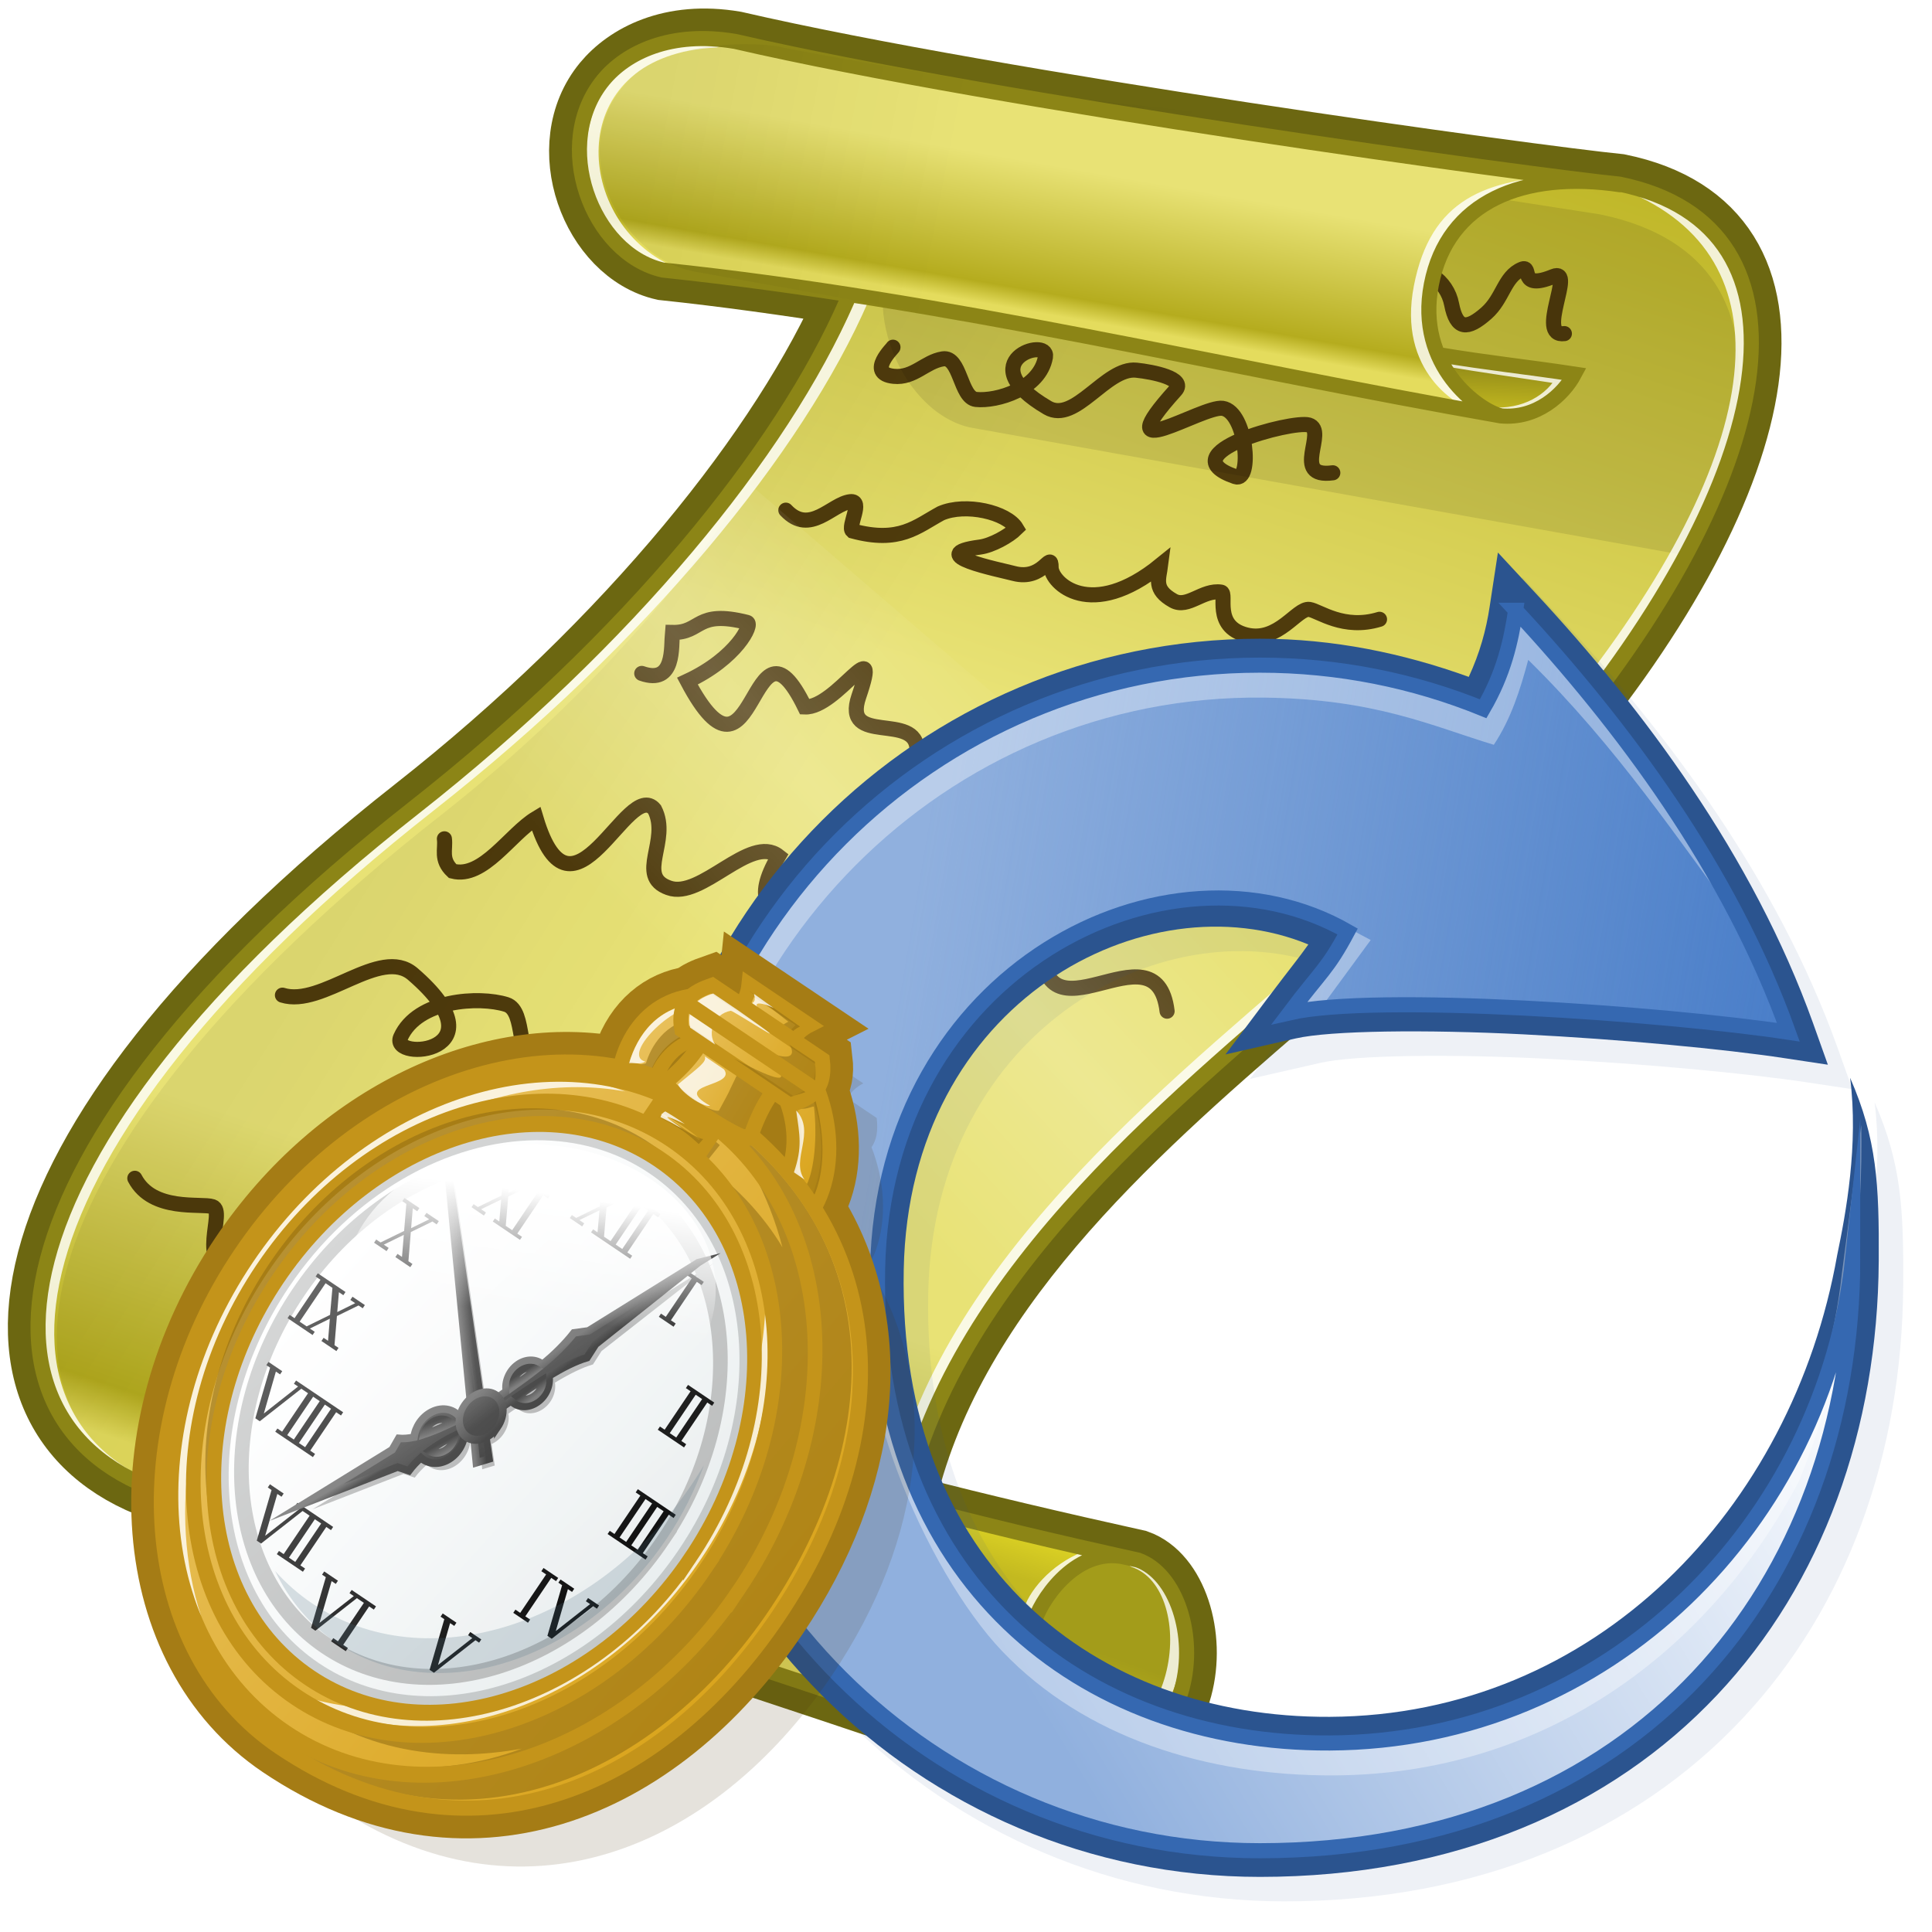 <?xml version="1.0" encoding="UTF-8" standalone="no"?>
<!-- Created with Inkscape (http://www.inkscape.org/) -->

<svg
   width="128"
   height="128"
   id="svg7396"
   sodipodi:version="0.32"
   inkscape:version="1.2.1 (1:1.2.1+202210291244+9c6d41e410)"
   version="1.0"
   sodipodi:docname="recurrent_doc.svg"
   inkscape:export-filename="recurrent_doc_22.png"
   inkscape:export-xdpi="15.46875"
   inkscape:export-ydpi="15.46875"
   inkscape:output_extension="org.inkscape.output.svg.inkscape"
   style="display:inline"
   xmlns:inkscape="http://www.inkscape.org/namespaces/inkscape"
   xmlns:sodipodi="http://sodipodi.sourceforge.net/DTD/sodipodi-0.dtd"
   xmlns:xlink="http://www.w3.org/1999/xlink"
   xmlns="http://www.w3.org/2000/svg"
   xmlns:svg="http://www.w3.org/2000/svg"
   xmlns:rdf="http://www.w3.org/1999/02/22-rdf-syntax-ns#"
   xmlns:cc="http://creativecommons.org/ns#"
   xmlns:dc="http://purl.org/dc/elements/1.1/">
  <defs
     id="defs7398">
    <linearGradient
       inkscape:collect="always"
       id="linearGradient4842">
      <stop
         style="stop-color:#447ac7;stop-opacity:1;"
         offset="0"
         id="stop4844" />
      <stop
         style="stop-color:#447ac7;stop-opacity:0;"
         offset="1"
         id="stop4846" />
    </linearGradient>
    <linearGradient
       inkscape:collect="always"
       id="linearGradient4829">
      <stop
         style="stop-color:#ffffff;stop-opacity:1;"
         offset="0"
         id="stop4831" />
      <stop
         style="stop-color:#ffffff;stop-opacity:0;"
         offset="1"
         id="stop4833" />
    </linearGradient>
    <inkscape:perspective
       sodipodi:type="inkscape:persp3d"
       inkscape:vp_x="0 : 64 : 1"
       inkscape:vp_y="0 : 1000 : 0"
       inkscape:vp_z="128 : 64 : 1"
       inkscape:persp3d-origin="64 : 42.666667 : 1"
       id="perspective57" />
    <linearGradient
       id="linearGradient3471">
      <stop
         style="stop-color:#ffffff;stop-opacity:0;"
         offset="0"
         id="stop3473" />
      <stop
         id="stop3479"
         offset="0.5"
         style="stop-color:#ffffff;stop-opacity:0.208;" />
      <stop
         style="stop-color:#ffffff;stop-opacity:0;"
         offset="1"
         id="stop3475" />
    </linearGradient>
    <linearGradient
       id="linearGradient3444">
      <stop
         style="stop-color:#000000;stop-opacity:0.06;"
         offset="0"
         id="stop3446" />
      <stop
         style="stop-color:#000000;stop-opacity:0;"
         offset="1"
         id="stop3448" />
    </linearGradient>
    <linearGradient
       id="linearGradient3395">
      <stop
         style="stop-color:#a39c1a;stop-opacity:1;"
         offset="0"
         id="stop3397" />
      <stop
         style="stop-color:#c4bb1f;stop-opacity:1;"
         offset="1"
         id="stop3399" />
    </linearGradient>
    <linearGradient
       id="linearGradient3387">
      <stop
         style="stop-color:#c3b920;stop-opacity:1;"
         offset="0"
         id="stop3389" />
      <stop
         style="stop-color:#dad024;stop-opacity:1;"
         offset="1"
         id="stop3391" />
    </linearGradient>
    <linearGradient
       id="linearGradient3379">
      <stop
         style="stop-color:#bdb31f;stop-opacity:1;"
         offset="0"
         id="stop3381" />
      <stop
         style="stop-color:#888116;stop-opacity:1;"
         offset="1"
         id="stop3383" />
    </linearGradient>
    <linearGradient
       id="linearGradient3361">
      <stop
         style="stop-color:#bbb21f;stop-opacity:1;"
         offset="0"
         id="stop3363" />
      <stop
         id="stop3373"
         offset="0.437"
         style="stop-color:#e8e275;stop-opacity:1;" />
      <stop
         id="stop3369"
         offset="0.803"
         style="stop-color:#e8e275;stop-opacity:1;" />
      <stop
         style="stop-color:#b5ac1e;stop-opacity:1;"
         offset="0.972"
         id="stop3371" />
      <stop
         style="stop-color:#e4dc5d;stop-opacity:1;"
         offset="1"
         id="stop3365" />
    </linearGradient>
    <filter
       inkscape:collect="always"
       id="filter3357"
       x="-0.05"
       y="-0.083"
       width="1.1"
       height="1.166">
      <feGaussianBlur
         inkscape:collect="always"
         stdDeviation="2.48"
         id="feGaussianBlur3359" />
    </filter>
    <linearGradient
       inkscape:collect="always"
       xlink:href="#linearGradient3361"
       id="linearGradient3367"
       x1="91.494"
       y1="4.617"
       x2="37.776"
       y2="106.981"
       gradientUnits="userSpaceOnUse"
       gradientTransform="matrix(0.99,-0.163,0.163,0.99,-15.637,6.015)" />
    <linearGradient
       inkscape:collect="always"
       xlink:href="#linearGradient3361"
       id="linearGradient3377"
       gradientUnits="userSpaceOnUse"
       x1="99.263"
       y1="-17.932"
       x2="82.873"
       y2="28.914"
       gradientTransform="matrix(0.99,-0.163,0.163,0.99,-15.637,6.015)" />
    <linearGradient
       inkscape:collect="always"
       xlink:href="#linearGradient3379"
       id="linearGradient3385"
       x1="111.583"
       y1="39.576"
       x2="112.269"
       y2="36.26"
       gradientUnits="userSpaceOnUse"
       gradientTransform="matrix(0.99,-0.163,0.163,0.99,-15.637,6.015)" />
    <linearGradient
       inkscape:collect="always"
       xlink:href="#linearGradient3387"
       id="linearGradient3393"
       x1="63.371"
       y1="109.22"
       x2="64.582"
       y2="106.71"
       gradientUnits="userSpaceOnUse"
       gradientTransform="matrix(0.99,-0.163,0.163,0.99,-15.637,6.015)" />
    <linearGradient
       inkscape:collect="always"
       xlink:href="#linearGradient3395"
       id="linearGradient3401"
       x1="68.471"
       y1="115.041"
       x2="65.674"
       y2="120.034"
       gradientUnits="userSpaceOnUse"
       gradientTransform="matrix(0.99,-0.163,0.163,0.99,-15.637,6.015)" />
    <filter
       inkscape:collect="always"
       id="filter3438"
       x="-0.058"
       y="-0.095"
       width="1.115"
       height="1.189">
      <feGaussianBlur
         inkscape:collect="always"
         stdDeviation="1.33"
         id="feGaussianBlur3440" />
    </filter>
    <linearGradient
       inkscape:collect="always"
       xlink:href="#linearGradient3444"
       id="linearGradient3450"
       x1="35.221"
       y1="51.78"
       x2="51.443"
       y2="66.25"
       gradientUnits="userSpaceOnUse"
       gradientTransform="matrix(0.99,-0.163,0.163,0.99,-15.637,6.015)" />
    <linearGradient
       inkscape:collect="always"
       xlink:href="#linearGradient3444"
       id="linearGradient3454"
       gradientUnits="userSpaceOnUse"
       x1="56.122"
       y1="14.934"
       x2="75.292"
       y2="22.035"
       gradientTransform="matrix(0.99,-0.163,0.163,0.99,-15.637,6.015)" />
    <linearGradient
       inkscape:collect="always"
       xlink:href="#linearGradient3471"
       id="linearGradient3477"
       x1="47.188"
       y1="63.205"
       x2="71.695"
       y2="47.127"
       gradientUnits="userSpaceOnUse"
       gradientTransform="matrix(1.041,-0.172,0.172,1.041,-13.681,8.832)" />
    <mask
       id="mask4035"
       maskUnits="userSpaceOnUse">
      <path
         transform="matrix(0.622,0.42,-0.527,0.782,46.45,26.147)"
         d="M 92.143,27.286 A 47.143,47.143 0 1 1 -2.143,27.286 A 47.143,47.143 0 1 1 92.143,27.286 z"
         sodipodi:ry="47.142857"
         sodipodi:rx="47.142857"
         sodipodi:cy="27.285713"
         sodipodi:cx="45"
         id="path4037"
         style="opacity:1;fill:#ffffff;fill-opacity:1;fill-rule:evenodd;stroke:none;stroke-width:1.189;stroke-linecap:butt;stroke-linejoin:miter;marker:none;marker-start:none;marker-mid:none;marker-end:none;stroke-miterlimit:4;stroke-dasharray:none;stroke-dashoffset:0;stroke-opacity:1;visibility:visible;display:inline;overflow:visible;enable-background:accumulate"
         sodipodi:type="arc" />
    </mask>
    <linearGradient
       id="linearGradient3621">
      <stop
         id="stop3623"
         offset="0"
         style="stop-color:#515151;stop-opacity:1;" />
      <stop
         id="stop3625"
         offset="1"
         style="stop-color:#1b1b1b;stop-opacity:1;" />
    </linearGradient>
    <linearGradient
       id="linearGradient3635">
      <stop
         id="stop3637"
         offset="0"
         style="stop-color:#5b5b5b;stop-opacity:1" />
      <stop
         id="stop3639"
         offset="1"
         style="stop-color:#181818;stop-opacity:1" />
    </linearGradient>
    <inkscape:perspective
       id="perspective4091"
       inkscape:persp3d-origin="64 : 42.666667 : 1"
       inkscape:vp_z="128 : 64 : 1"
       inkscape:vp_y="0 : 1000 : 0"
       inkscape:vp_x="0 : 64 : 1"
       sodipodi:type="inkscape:persp3d" />
    <inkscape:perspective
       id="perspective4234"
       inkscape:persp3d-origin="0.5 : 0.33333333 : 1"
       inkscape:vp_z="1 : 0.5 : 1"
       inkscape:vp_y="0 : 1000 : 0"
       inkscape:vp_x="0 : 0.5 : 1"
       sodipodi:type="inkscape:persp3d" />
    <filter
       color-interpolation-filters="sRGB"
       id="filter3811-1"
       inkscape:collect="always"
       x="-0.053"
       y="-0.045"
       width="1.107"
       height="1.091">
      <feGaussianBlur
         id="feGaussianBlur3813-6"
         stdDeviation="2.212"
         inkscape:collect="always" />
    </filter>
    <linearGradient
       gradientTransform="matrix(0.977,0.211,-0.211,0.977,24.115,-13.557)"
       gradientUnits="userSpaceOnUse"
       y2="25.773"
       x2="92.739"
       y1="11.189"
       x1="62.744"
       id="linearGradient3595-7"
       xlink:href="#linearGradient3565-5"
       inkscape:collect="always" />
    <linearGradient
       id="linearGradient3565-5"
       inkscape:collect="always">
      <stop
         id="stop3567-7"
         offset="0"
         style="stop-color:#e9c15c;stop-opacity:1" />
      <stop
         id="stop3569-8"
         offset="1"
         style="stop-color:#daa51d;stop-opacity:1" />
    </linearGradient>
    <linearGradient
       gradientTransform="matrix(0.977,0.211,-0.211,0.977,24.115,-13.557)"
       gradientUnits="userSpaceOnUse"
       y2="91.757"
       x2="97.557"
       y1="48.484"
       x1="16.87"
       id="linearGradient3571-8"
       xlink:href="#linearGradient3565-5"
       inkscape:collect="always" />
    <filter
       color-interpolation-filters="sRGB"
       id="filter4302-9"
       inkscape:collect="always"
       x="-0.013"
       y="-0.011"
       width="1.026"
       height="1.022">
      <feGaussianBlur
         id="feGaussianBlur4304-0"
         stdDeviation="0.462"
         inkscape:collect="always" />
    </filter>
    <filter
       color-interpolation-filters="sRGB"
       id="filter4398-7"
       inkscape:collect="always"
       x="-0.026"
       y="-0.027"
       width="1.051"
       height="1.054">
      <feGaussianBlur
         id="feGaussianBlur4400-8"
         stdDeviation="0.304"
         inkscape:collect="always" />
    </filter>
    <linearGradient
       gradientTransform="matrix(0.977,0.211,-0.211,0.977,24.115,-13.557)"
       gradientUnits="userSpaceOnUse"
       y2="8.066"
       x2="85.857"
       y1="4.205"
       x1="75.615"
       id="linearGradient3603-0"
       xlink:href="#linearGradient3565-5"
       inkscape:collect="always" />
    <linearGradient
       gradientTransform="matrix(0.977,0.211,-0.211,0.977,24.115,-13.557)"
       gradientUnits="userSpaceOnUse"
       y2="18.021"
       x2="83.733"
       y1="13.168"
       x1="68.735"
       id="linearGradient3579-3"
       xlink:href="#linearGradient3565-5"
       inkscape:collect="always" />
    <filter
       color-interpolation-filters="sRGB"
       id="filter4326-1"
       inkscape:collect="always"
       x="-0.046"
       y="-0.038"
       width="1.092"
       height="1.076">
      <feGaussianBlur
         id="feGaussianBlur4328-0"
         stdDeviation="0.213"
         inkscape:collect="always" />
    </filter>
    <filter
       color-interpolation-filters="sRGB"
       id="filter4450-3"
       inkscape:collect="always"
       x="-0.057"
       y="-0.057"
       width="1.113"
       height="1.113">
      <feGaussianBlur
         id="feGaussianBlur4452-6"
         stdDeviation="0.17"
         inkscape:collect="always" />
    </filter>
    <linearGradient
       gradientTransform="matrix(0.977,0.211,-0.211,0.977,24.115,-13.557)"
       gradientUnits="userSpaceOnUse"
       y2="14.643"
       x2="87.811"
       y1="7.97"
       x1="68.987"
       id="linearGradient3587-7"
       xlink:href="#linearGradient3565-5"
       inkscape:collect="always" />
    <linearGradient
       y2="26.397"
       x2="73.793"
       y1="22.344"
       x1="66.52"
       gradientTransform="matrix(0.977,0.211,-0.211,0.977,24.115,-13.557)"
       gradientUnits="userSpaceOnUse"
       id="linearGradient3863-3"
       xlink:href="#linearGradient3565-5"
       inkscape:collect="always" />
    <filter
       color-interpolation-filters="sRGB"
       id="filter4298-2"
       inkscape:collect="always"
       x="-0.05"
       y="-0.05"
       width="1.099"
       height="1.099">
      <feGaussianBlur
         id="feGaussianBlur4300-2"
         stdDeviation="1.951"
         inkscape:collect="always" />
    </filter>
    <filter
       color-interpolation-filters="sRGB"
       id="filter4366-1"
       inkscape:collect="always"
       x="-0.033"
       y="-0.044"
       width="1.066"
       height="1.087">
      <feGaussianBlur
         id="feGaussianBlur4368-5"
         stdDeviation="0.161"
         inkscape:collect="always" />
    </filter>
    <filter
       color-interpolation-filters="sRGB"
       id="filter4602-3"
       inkscape:collect="always"
       x="-0.045"
       y="-0.075"
       width="1.091"
       height="1.151">
      <feGaussianBlur
         id="feGaussianBlur4604-3"
         stdDeviation="0.124"
         inkscape:collect="always" />
    </filter>
    <linearGradient
       y2="36.364"
       x2="96.144"
       y1="20.155"
       x1="5.867"
       gradientUnits="userSpaceOnUse"
       id="linearGradient3748-8"
       xlink:href="#linearGradient3613-2"
       inkscape:collect="always" />
    <linearGradient
       id="linearGradient3613-2"
       inkscape:collect="always">
      <stop
         id="stop3615-8"
         offset="0"
         style="stop-color:#ffffff;stop-opacity:1" />
      <stop
         id="stop3617-5"
         offset="1"
         style="stop-color:#e7eced;stop-opacity:1" />
    </linearGradient>
    <filter
       color-interpolation-filters="sRGB"
       id="filter4210-8"
       inkscape:collect="always"
       x="-0.014"
       y="-0.017"
       width="1.028"
       height="1.033">
      <feGaussianBlur
         id="feGaussianBlur4212-0"
         stdDeviation="0.328"
         inkscape:collect="always" />
    </filter>
    <linearGradient
       gradientTransform="matrix(0.977,0.211,-0.211,0.977,23.711,-13.86)"
       y2="76.266"
       x2="53.346"
       y1="51.1"
       x1="45.003"
       gradientUnits="userSpaceOnUse"
       id="linearGradient3744-8"
       xlink:href="#linearGradient3621-6"
       inkscape:collect="always" />
    <linearGradient
       id="linearGradient3621-6">
      <stop
         id="stop3623-9"
         offset="0"
         style="stop-color:#515151;stop-opacity:1;" />
      <stop
         id="stop3625-3"
         offset="1"
         style="stop-color:#1b1b1b;stop-opacity:1;" />
    </linearGradient>
    <linearGradient
       gradientTransform="matrix(0.977,0.211,-0.211,0.977,23.711,-13.86)"
       y2="56.02"
       x2="47.153"
       y1="56.551"
       x1="45.575"
       gradientUnits="userSpaceOnUse"
       id="linearGradient3746-3"
       xlink:href="#linearGradient3635-7"
       inkscape:collect="always" />
    <linearGradient
       id="linearGradient3635-7">
      <stop
         id="stop3637-4"
         offset="0"
         style="stop-color:#5b5b5b;stop-opacity:1" />
      <stop
         id="stop3639-3"
         offset="1"
         style="stop-color:#181818;stop-opacity:1" />
    </linearGradient>
    <linearGradient
       y2="65.542"
       x2="64.499"
       y1="51.601"
       x1="53.225"
       gradientUnits="userSpaceOnUse"
       id="linearGradient3736-7"
       xlink:href="#linearGradient3621-6"
       inkscape:collect="always" />
    <linearGradient
       id="linearGradient4308">
      <stop
         id="stop4310"
         offset="0"
         style="stop-color:#515151;stop-opacity:1;" />
      <stop
         id="stop4312"
         offset="1"
         style="stop-color:#1b1b1b;stop-opacity:1;" />
    </linearGradient>
    <linearGradient
       y2="58.909"
       x2="64.432"
       y1="57.096"
       x1="62.435"
       gradientUnits="userSpaceOnUse"
       id="linearGradient3738-1"
       xlink:href="#linearGradient3635-7"
       inkscape:collect="always" />
    <linearGradient
       id="linearGradient4315">
      <stop
         id="stop4317"
         offset="0"
         style="stop-color:#5b5b5b;stop-opacity:1" />
      <stop
         id="stop4319"
         offset="1"
         style="stop-color:#181818;stop-opacity:1" />
    </linearGradient>
    <linearGradient
       y2="63.627"
       x2="56.031"
       y1="64.46"
       x1="56.869"
       gradientUnits="userSpaceOnUse"
       id="linearGradient3740-3"
       xlink:href="#linearGradient3635-7"
       inkscape:collect="always" />
    <linearGradient
       id="linearGradient4322">
      <stop
         id="stop4324"
         offset="0"
         style="stop-color:#5b5b5b;stop-opacity:1" />
      <stop
         id="stop4326"
         offset="1"
         style="stop-color:#181818;stop-opacity:1" />
    </linearGradient>
    <linearGradient
       y2="65.331"
       x2="58"
       y1="66.211"
       x1="59.003"
       gradientUnits="userSpaceOnUse"
       id="linearGradient3742-9"
       xlink:href="#linearGradient3635-7"
       inkscape:collect="always" />
    <linearGradient
       id="linearGradient4329">
      <stop
         id="stop4331"
         offset="0"
         style="stop-color:#5b5b5b;stop-opacity:1" />
      <stop
         id="stop4333"
         offset="1"
         style="stop-color:#181818;stop-opacity:1" />
    </linearGradient>
    <linearGradient
       y2="81.27"
       x2="45.625"
       y1="72.119"
       x1="37.211"
       gradientUnits="userSpaceOnUse"
       id="linearGradient3728-6"
       xlink:href="#linearGradient3621-6"
       inkscape:collect="always" />
    <linearGradient
       id="linearGradient4336">
      <stop
         id="stop4338"
         offset="0"
         style="stop-color:#515151;stop-opacity:1;" />
      <stop
         id="stop4340"
         offset="1"
         style="stop-color:#1b1b1b;stop-opacity:1;" />
    </linearGradient>
    <linearGradient
       y2="80.331"
       x2="40.845"
       y1="79.345"
       x1="39.955"
       gradientUnits="userSpaceOnUse"
       id="linearGradient3730-4"
       xlink:href="#linearGradient3635-7"
       inkscape:collect="always" />
    <linearGradient
       id="linearGradient4343">
      <stop
         id="stop4345"
         offset="0"
         style="stop-color:#5b5b5b;stop-opacity:1" />
      <stop
         id="stop4347"
         offset="1"
         style="stop-color:#181818;stop-opacity:1" />
    </linearGradient>
    <linearGradient
       y2="72.672"
       x2="45.648"
       y1="74.163"
       x1="46.573"
       gradientUnits="userSpaceOnUse"
       id="linearGradient3732-2"
       xlink:href="#linearGradient3635-7"
       inkscape:collect="always" />
    <linearGradient
       id="linearGradient4350">
      <stop
         id="stop4352"
         offset="0"
         style="stop-color:#5b5b5b;stop-opacity:1" />
      <stop
         id="stop4354"
         offset="1"
         style="stop-color:#181818;stop-opacity:1" />
    </linearGradient>
    <linearGradient
       y2="75.781"
       x2="46.987"
       y1="76.957"
       x1="47.993"
       gradientUnits="userSpaceOnUse"
       id="linearGradient3734-0"
       xlink:href="#linearGradient3635-7"
       inkscape:collect="always" />
    <linearGradient
       id="linearGradient4357">
      <stop
         id="stop4359"
         offset="0"
         style="stop-color:#5b5b5b;stop-opacity:1" />
      <stop
         id="stop4361"
         offset="1"
         style="stop-color:#181818;stop-opacity:1" />
    </linearGradient>
    <linearGradient
       y2="40.685"
       x2="51.742"
       y1="2.406"
       x1="-32.24"
       gradientUnits="userSpaceOnUse"
       id="linearGradient3724-2"
       xlink:href="#linearGradient3621-6"
       inkscape:collect="always" />
    <linearGradient
       id="linearGradient4364">
      <stop
         id="stop4366"
         offset="0"
         style="stop-color:#515151;stop-opacity:1;" />
      <stop
         id="stop4368"
         offset="1"
         style="stop-color:#1b1b1b;stop-opacity:1;" />
    </linearGradient>
    <linearGradient
       y2="40.871"
       x2="88.349"
       y1="19.133"
       x1="2.585"
       gradientUnits="userSpaceOnUse"
       id="linearGradient3726-9"
       xlink:href="#linearGradient3635-7"
       inkscape:collect="always" />
    <linearGradient
       id="linearGradient4371">
      <stop
         id="stop4373"
         offset="0"
         style="stop-color:#5b5b5b;stop-opacity:1" />
      <stop
         id="stop4375"
         offset="1"
         style="stop-color:#181818;stop-opacity:1" />
    </linearGradient>
    <linearGradient
       gradientUnits="userSpaceOnUse"
       y2="45.326"
       x2="93.253"
       y1="6.959"
       x1="-27.643"
       id="linearGradient3969-5"
       xlink:href="#linearGradient3963-7"
       inkscape:collect="always" />
    <linearGradient
       id="linearGradient3963-7"
       inkscape:collect="always">
      <stop
         id="stop3965-4"
         offset="0"
         style="stop-color:#ffffff;stop-opacity:0.558" />
      <stop
         id="stop3967-6"
         offset="1"
         style="stop-color:#ffffff;stop-opacity:0" />
    </linearGradient>
    <linearGradient
       gradientUnits="userSpaceOnUse"
       y2="31.011"
       x2="52.566"
       y1="7.613"
       x1="20.539"
       id="linearGradient3987-4"
       xlink:href="#linearGradient3981-9"
       inkscape:collect="always" />
    <linearGradient
       id="linearGradient3981-9"
       inkscape:collect="always">
      <stop
         id="stop3983-1"
         offset="0"
         style="stop-color:#ffffff;stop-opacity:1;" />
      <stop
         id="stop3985-2"
         offset="1"
         style="stop-color:#ffffff;stop-opacity:0;" />
    </linearGradient>
    <mask
       id="mask4035-3"
       maskUnits="userSpaceOnUse">
      <path
         transform="matrix(0.622,0.42,-0.527,0.782,46.45,26.147)"
         d="m 92.143,27.286 a 47.143,47.143 0 1 1 -94.286,0 47.143,47.143 0 1 1 94.286,0 z"
         sodipodi:ry="47.142857"
         sodipodi:rx="47.142857"
         sodipodi:cy="27.285713"
         sodipodi:cx="45"
         id="path4037-1"
         style="fill:#ffffff;fill-opacity:1;fill-rule:evenodd;stroke:none;stroke-width:1.189;marker:none;visibility:visible;display:inline;overflow:visible;enable-background:accumulate"
         sodipodi:type="arc" />
    </mask>
    <filter
       color-interpolation-filters="sRGB"
       id="filter4246-8"
       inkscape:collect="always"
       x="-0.016"
       y="-0.014"
       width="1.032"
       height="1.029">
      <feGaussianBlur
         id="feGaussianBlur4248-1"
         stdDeviation="0.529"
         inkscape:collect="always" />
    </filter>
    <filter
       color-interpolation-filters="sRGB"
       height="1.243"
       y="-0.121"
       width="1.118"
       x="-0.059"
       id="filter4096-3"
       inkscape:collect="always">
      <feGaussianBlur
         id="feGaussianBlur4098-8"
         stdDeviation="1.495"
         inkscape:collect="always" />
    </filter>
    <linearGradient
       inkscape:collect="always"
       xlink:href="#linearGradient4829"
       id="linearGradient4835"
       x1="98.305"
       y1="81.111"
       x2="40.134"
       y2="116.355"
       gradientUnits="userSpaceOnUse"
       gradientTransform="matrix(0.87,0,0,0.87,37.226,17.709)" />
    <linearGradient
       inkscape:collect="always"
       xlink:href="#linearGradient4842"
       id="linearGradient4848"
       x1="98.305"
       y1="59.139"
       x2="27.025"
       y2="47.081"
       gradientUnits="userSpaceOnUse"
       gradientTransform="matrix(0.87,0,0,0.87,37.226,17.709)" />
    <inkscape:perspective
       id="perspective4877"
       inkscape:persp3d-origin="0.5 : 0.33333333 : 1"
       inkscape:vp_z="1 : 0.5 : 1"
       inkscape:vp_y="0 : 1000 : 0"
       inkscape:vp_x="0 : 0.5 : 1"
       sodipodi:type="inkscape:persp3d" />
    <filter
       inkscape:collect="always"
       id="filter4935"
       x="-0.022"
       y="-0.021"
       width="1.045"
       height="1.042">
      <feGaussianBlur
         inkscape:collect="always"
         stdDeviation="0.764"
         id="feGaussianBlur4937" />
    </filter>
  </defs>
  <sodipodi:namedview
     id="base"
     pagecolor="#ffffff"
     bordercolor="#666666"
     borderopacity="1.0"
     inkscape:pageopacity="0"
     inkscape:pageshadow="2"
     inkscape:zoom="2.6387532"
     inkscape:cx="26.717163"
     inkscape:cy="26.717163"
     inkscape:document-units="px"
     inkscape:current-layer="layer4"
     inkscape:window-width="1868"
     inkscape:window-height="1016"
     inkscape:window-x="52"
     inkscape:window-y="27"
     showguides="true"
     inkscape:guide-bbox="true"
     showgrid="false"
     inkscape:window-maximized="1"
     inkscape:showpageshadow="2"
     inkscape:pagecheckerboard="0"
     inkscape:deskcolor="#d1d1d1" />
  <g
     inkscape:groupmode="layer"
     id="layer3"
     inkscape:label="shadow"
     style="display:none">
    <path
       style="display:inline;overflow:visible;visibility:visible;fill:#22210e;fill-opacity:0.09;fill-rule:nonzero;stroke:none;stroke-width:1;marker:none;filter:url(#filter3357);enable-background:accumulate"
       d="M 61.691,92.931 C 33.082,103.371 13.639,82.612 16.733,108.889 c 20.789,9.27 50.189,20.339 71.23,29.375 14.724,0.884 22.431,-11.031 21.341,-25.996 3.098,-1.6 34.132,-14.64 24.331,-29.719 L 102.631,69.788 C 83.981,64.791 73.884,67.421 72.452,66.945 73.204,74.308 92.293,80.821 61.691,92.931 Z"
       id="path3321"
       sodipodi:nodetypes="cccccccc"
       transform="matrix(0.935,0,0,0.713,-7.975,28.606)" />
  </g>
  <g
     inkscape:label="doc"
     inkscape:groupmode="layer"
     id="layer1"
     style="display:inline"
     sodipodi:insensitive="true">
    <path
       sodipodi:nodetypes="csccccccccccccscsc"
       d="M 56.181,19.536 C 51.855,29.512 41.6,42.38 27.398,53.537 -1.771,76.451 -2.904,95.159 11.72,99.139 29.654,103.625 42.5,107.822 67.939,116.425 80.514,119.847 80.542,105.178 75.387,103.356 69.862,102.134 65.276,101.048 59.915,99.693 62.885,85.978 74.851,75.382 85.08,66.556 90.591,62.226 95.458,57.741 99.601,53.265 l -2.332,-1.617 3.743,-0.617 -0.43,-1.454 2.226,0.014 c 15.091,-17.924 18.176,-34.596 4.485,-37.392 -5.639,-0.562 -41.125,-5.423 -58.576,-9.454 -4.305,-0.732 -7.265,0.89 -8.752,2.69 -3.488,4.224 -0.801,11.374 3.954,12.457 4.107,0.432 8.225,1.019 12.26,1.643 z"
       style="fill:none;stroke:#6c6711;stroke-width:4;stroke-linecap:round;stroke-linejoin:miter;stroke-miterlimit:4;stroke-opacity:1;stroke-dasharray:none;stroke-dashoffset:0;marker:none;visibility:visible;display:inline;overflow:visible"
       id="path3318" />
    <path
       style="fill:url(#linearGradient3401);fill-opacity:1;fill-rule:nonzero;stroke:none;stroke-width:1;marker:none;visibility:visible;display:inline;overflow:visible;enable-background:accumulate"
       d="m 56.64,112.534 c 2.441,0.738 11.309,3.534 11.343,3.543 12.576,3.422 12.654,-11.97 7.403,-12.721 -5.946,-1.156 -11.857,-3.121 -18.979,-4.808"
       id="path7410"
       sodipodi:nodetypes="cscc" />
    <path
       style="fill:url(#linearGradient3393);fill-opacity:1;fill-rule:nonzero;stroke:none;stroke-width:1;marker:none;visibility:visible;display:inline;overflow:visible;enable-background:accumulate"
       d="m 56.222,98.579 -1.306,5.828 13.609,3.1 c 0,0 2.976,-4.6 5.411,-4.328 L 56.222,98.579 z"
       id="path7768"
       sodipodi:nodetypes="cccsc" />
    <path
       style="fill:url(#linearGradient3367);fill-opacity:1;fill-rule:nonzero;stroke:none;stroke-width:1;marker:none;visibility:visible;display:inline;overflow:visible"
       d="M 61.025,5.421 56.74,17.787 C 53.124,28.279 42.921,41.343 27.398,53.537 -1.771,76.451 -2.904,95.159 11.72,99.139 c 0,3e-6 48.835,14.717 53.724,16.181 -4.543,-2.211 -6.237,-6.218 -6.584,-9.685 C 59.139,88.914 73.425,76.613 85.08,66.556 90.591,62.226 95.458,57.741 99.601,53.265 l -2.332,-1.617 3.743,-0.617 -0.43,-1.454 2.226,0.014 C 117.899,31.667 120.985,14.995 107.355,12.21 L 61.025,5.421 z"
       id="path3275"
       sodipodi:nodetypes="ccsscccccccccc" />
    <path
       id="path3495"
       style="fill:none;stroke:#4f3b0c;stroke-width:1;stroke-linecap:round;stroke-linejoin:miter;stroke-miterlimit:4;stroke-opacity:1;stroke-dasharray:none;stroke-dashoffset:0;marker:none;visibility:visible;display:inline;overflow:visible"
       d="m 92.496,17.73 c 1.886,-0.186 3.37,0.854 3.677,2.43 0.331,1.698 1.033,1.705 2.301,0.59 1.116,-0.981 1.18,-2.424 2.352,-2.913 0.721,-0.301 -0.284,1.45 2.092,0.477 1.481,-0.607 -1.178,4.048 0.726,3.788 m -44.483,0.902 c 0.096,-0.04 -1.821,1.735 0.053,1.928 1.329,0.137 2.073,-0.967 3.248,-1.156 1.169,-0.188 1.154,2.581 2.207,2.689 1.358,0.14 4.226,-0.693 4.595,-2.817 0.236,-1.36 -5.066,0.309 0.133,3.362 1.842,1.081 3.875,-2.692 5.886,-2.485 1.114,0.115 3.299,0.558 2.601,1.331 -4.771,5.281 1.77,1.001 3.118,1.196 1.582,0.229 1.993,4.925 0.842,4.529 -4.508,-1.549 3.787,-3.743 4.866,-3.425 1.285,0.379 -1.235,3.55 1.591,3.168 m -36.237,2.476 c 1.591,1.703 3.039,-0.415 4.268,-0.562 0.892,-0.107 -0.192,1.648 0.144,1.938 3.125,0.849 4.258,-0.299 5.862,-1.167 1.634,-0.708 4.374,-0.069 5.008,1.003 -0.514,0.51 -1.644,1.131 -2.419,1.232 -3.796,0.497 1.277,1.492 2.241,1.748 1.948,0.517 2.472,-1.543 2.47,-0.412 -0.001,1.039 2.623,3.616 7.257,-0.148 -0.119,0.932 -0.494,1.621 0.842,2.368 0.95,0.532 1.953,-0.759 3.166,-0.57 0.425,0.067 -0.569,2.275 1.663,2.834 2.139,0.535 3.368,-1.817 4.19,-1.688 0.641,0.1 2.263,1.382 4.64,0.654 M 42.518,44.616 c 2.214,0.775 1.94,-1.762 2.034,-2.715 1.957,0.042 1.523,-1.53 4.944,-0.665 0.401,0.101 -0.701,2.377 -3.953,3.891 4.55,8.6 4.168,-5.676 7.778,1.711 2.104,0.09 5.127,-5.245 3.577,-0.693 -1.138,3.343 3.882,0.957 3.856,3.579 -0.061,6.187 4.001,-3.843 4.754,-1.838 1.762,4.691 2.891,-1.619 3.751,2.25 0.386,1.735 2.794,1.745 4.498,1.044 0.945,-0.389 1.292,-1.154 1.72,-1.65 3.21,-3.731 -1.702,-5.403 -1.902,-0.114 -0.051,1.344 7.427,-0.886 4.909,4.424 m -1.161,13.153 c -0.737,-6.063 -8.572,2.831 -8.271,-4.819 0.07,-1.772 -3.511,-0.517 -4.277,1.453 -1.62,1.511 -2.519,-3.122 -4.268,-2.336 -11.47,3.187 -4.594,10.212 -3.916,1.178 -0.189,-2.686 -8.527,0.218 -5.01,-5.747 -1.878,-1.476 -5.128,2.907 -7.285,2.096 -2.19,-0.784 0.131,-3.133 -0.929,-5.19 -1.761,-2.132 -5.459,8.571 -7.852,0.593 -1.718,1.036 -3.5,4.017 -5.527,3.494 -0.819,-0.766 -0.453,-1.435 -0.545,-2.141 m 10.478,16.819 c -0.14,0.022 2.959,-1.626 0.499,-2.397 -1.745,-0.547 -3.071,0.605 -4.705,0.505 -1.626,-0.099 -0.788,-3.516 -2.17,-3.95 -1.783,-0.559 -5.882,-0.345 -7.006,2.175 -0.719,1.613 6.897,1.057 0.814,-4.191 -2.155,-1.859 -6.001,2.225 -8.641,1.397 m 36.168,26.023 c -3.798,1.141 -2.212,-2.249 -3.134,-3.133 -0.67,-0.642 -2.09,2.1 -2.796,2.257 -4.027,-0.772 -3.486,-2.81 -3.762,-4.78 -0.523,-1.795 -3.909,-2.599 -5.963,-1.669 -0.229,0.911 -0.049,2.311 0.521,2.879 2.792,2.784 -3.221,1.067 -4.455,0.822 -2.495,-0.496 -0.142,-3.284 -1.695,-1.918 -1.426,1.255 -7.372,2.856 -6.441,-4.352 -1.172,1.194 -1.776,2.24 -4.025,2.375 -1.601,0.096 -0.744,-2.04 -2.116,-2.508 -0.48,-0.164 -2.607,3.074 -5.418,2.464 -2.694,-0.584 -0.586,-4.131 -1.515,-4.448 -0.725,-0.248 -3.971,0.367 -5.148,-1.879 M 34.054,105.262 c 1.485,-1.074 2.827,-3.123 4.68,-2.471 2.533,0.855 1.626,2.656 2.812,4.766 m 2.614,0.83 c 3.473,-7 3.214,0.193 6.927,0.058 M 11.235,98.879 c 0.835,-0.439 1.519,-1.279 1.498,-2.3 1.159,-1.74 4.399,3.75 6.052,2.868 12.535,-2.728 0.57,-11.836 3.976,-1.288 1.443,3.066 9.273,0.336 8.688,6.403"
       sodipodi:nodetypes="cssssccssssssssssccscccssscsssscccsccsssssssccsccccccccccsssssccscccssscsssscccsccccccs" />
    <path
       style="fill:#000000;fill-opacity:0.096;fill-rule:nonzero;stroke:none;stroke-width:1;marker:none;visibility:visible;display:inline;overflow:visible;filter:url(#filter3438);enable-background:accumulate"
       d="m 85.374,15.989 c -4.194,2.045 -11.633,3.256 -12.78,4.105 -4.589,3.4 -2.752,11.789 1.75,13.625 l 45.205,15.996 C 127.59,38.867 127.225,30.24 117.695,26.6 L 85.374,15.989 z"
       id="path3403"
       sodipodi:nodetypes="cscccc"
       transform="matrix(0.99,-0.163,0.163,0.99,-14.859,7.051)" />
    <path
       style="fill:url(#linearGradient3385);fill-opacity:1;fill-rule:nonzero;stroke:none;stroke-width:1;marker:none;visibility:visible;display:inline;overflow:visible;enable-background:accumulate"
       d="m 93.93,26.616 5.522,0.876 c 1.362,0.177 3.024,-0.554 4.896,-2.681 l -10.226,-1.809 -0.191,3.615 z"
       id="path3286"
       sodipodi:nodetypes="ccccc" />
    <path
       sodipodi:nodetypes="ccssccccc"
       id="path3442"
       d="M 61.025,5.421 56.74,17.787 C 53.124,28.279 44.732,41.815 29.209,54.009 0.04,76.923 -1.915,95.094 12.563,99.578 c 2.842,0.88 26.48,9.113 31.369,10.578 -4.543,-2.211 -6.237,-6.218 -6.584,-9.685 C 37.627,83.75 51.913,71.448 63.568,61.391 73.14,52.925 107.891,19.934 84.986,7.997 L 61.025,5.421 z"
       style="fill:url(#linearGradient3450);fill-opacity:1;fill-rule:nonzero;stroke:none;stroke-width:1;marker:none;visibility:visible;overflow:visible" />
    <path
       style="fill:url(#linearGradient3377);fill-opacity:1;fill-rule:nonzero;stroke:none;stroke-width:1;marker:none;visibility:visible;display:inline;overflow:visible;enable-background:accumulate"
       d="M 48.718,2.746 C 45.053,2.295 41.639,2.885 40.014,4.561 36.027,8.675 39.209,16.667 43.965,17.749 l 55.456,9.797 c -1.386,-0.349 -5.533,-3.863 -4.481,-9.282 1.069,-5.507 6.75,-6.556 13.155,-5.604 -5.554,-0.747 -57.324,-9.34 -59.377,-9.914 z"
       id="path7638"
       sodipodi:nodetypes="cscczcc" />
    <path
       sodipodi:nodetypes="ccscc"
       id="path3296"
       d="m 56.487,98.149 -0.206,14.392 c 3.878,1.167 11.634,3.517 11.703,3.536 12.576,3.422 12.654,-11.97 7.403,-12.721 -5.946,-1.156 -11.778,-3.519 -18.9,-5.206 z"
       style="fill:none;stroke:none;stroke-width:1;marker:none;visibility:visible;display:inline;overflow:visible" />
    <path
       sodipodi:nodetypes="ccccccsccsccscccccccccccc"
       d="m 98.673,27.372 c 2.372,0.227 4.129,-0.939 4.858,-2.309 -3.267,-0.496 -4.838,-0.704 -8.165,-1.258 M 47.418,2.752 C 37.084,3.226 37.357,14.203 43.804,17.704 M 12.186,99.322 C -2.439,95.342 -0.713,76.322 28.456,53.408 42.658,42.251 52.85,29.749 57.176,19.773 m 40.996,7.223 c -1.386,-0.349 -5.159,-2.561 -4.107,-7.98 1.069,-5.507 4.448,-6.742 9.894,-6.999 M 63.09,113.975 c -3.155,-2.086 -4.563,-4.743 -4.468,-9.172 0.359,-16.715 14.979,-29.32 26.635,-39.377 5.511,-4.329 9.075,-7.597 13.218,-12.073 l -2.761,-2.048 4.742,-0.638 -0.836,-1.745 2.737,0.073 c 15.091,-17.924 16.815,-31.256 6.504,-36.28 M 75.12,103.445 c 4.898,1.653 3.613,14.277 -5.642,13.165 M 59.416,104.61 c 2.721,0.676 5.479,1.372 8.733,2.325 0.282,-1.24 1.716,-2.943 3.733,-3.752"
       style="fill:none;stroke:#ffffff;stroke-width:0.8;stroke-linecap:round;stroke-linejoin:miter;stroke-miterlimit:4;stroke-opacity:0.801;stroke-dasharray:none;stroke-dashoffset:0;marker:none;visibility:visible;display:inline;overflow:visible"
       id="path3456" />
    <path
       style="fill:url(#linearGradient3477);fill-opacity:1;fill-rule:evenodd;stroke:none"
       d="M 49.137,31.617 C 44.664,37.751 38.637,44.192 31.166,50.48 L 63.321,90.112 C 68.515,80.853 77.375,73.206 85.093,66.547 c 0.823,-0.646 1.588,-1.31 2.382,-1.963 L 49.137,31.617 z"
       id="path3458" />
    <path
       id="path3300"
       style="fill:none;stroke:#8c8516;stroke-width:1;stroke-linecap:round;stroke-linejoin:miter;stroke-miterlimit:4;stroke-opacity:1;stroke-dasharray:none;stroke-dashoffset:0;marker:none;visibility:visible;display:inline;overflow:visible"
       d="m 99.385,27.536 c -1.386,-0.349 -5.605,-3.272 -4.554,-8.691 1.069,-5.507 6.108,-7.557 12.513,-6.605 M 66.764,116.021 c -4.543,-2.211 -7.702,-5.909 -7.607,-10.339 0.359,-16.715 14.268,-29.069 25.924,-39.126 5.511,-4.329 10.378,-8.814 14.521,-13.291 l -2.332,-1.617 3.743,-0.617 -0.43,-1.454 2.226,0.014 C 117.899,31.667 120.985,14.995 107.294,12.199 101.655,11.637 66.169,6.777 48.718,2.746 44.413,2.013 41.464,3.498 39.977,5.298 36.49,9.522 39.165,16.81 43.92,17.893 c 18.957,1.995 37.01,6.422 55.506,9.66 2.372,0.227 4.154,-1.4 4.883,-2.77 -3.267,-0.496 -5.652,-0.728 -8.978,-1.283 M 59.962,99.648 c 5.314,1.4 9.9,2.487 15.424,3.708 5.155,1.823 5.128,16.491 -7.448,13.069 C 42.5,107.822 29.654,103.625 11.72,99.139 -2.904,95.159 -1.771,76.451 27.398,53.537 41.6,42.38 51.792,29.878 56.118,19.902 m 3.186,84.932 c 2.721,0.676 5.966,1.721 9.22,2.674 0.282,-1.24 2.626,-5.026 5.924,-4.364"
       sodipodi:nodetypes="csccsccccccccsccccccccscccc" />
    <path
       sodipodi:nodetypes="cscczcc"
       id="path3452"
       d="M 51.424,3.049 C 47.76,2.598 43.727,3.423 41.991,4.985 37.104,9.382 40.934,16.96 45.909,17.974 l 53.512,9.573 c -1.386,-0.349 -5.533,-3.863 -4.481,-9.282 1.069,-5.507 6.75,-6.556 13.155,-5.604 -5.554,-0.747 -54.618,-9.037 -56.67,-9.611 z"
       style="fill:url(#linearGradient3454);fill-opacity:1;fill-rule:nonzero;stroke:none;stroke-width:1;marker:none;visibility:visible;display:inline;overflow:visible;enable-background:accumulate" />
  </g>
  <g
     inkscape:groupmode="layer"
     id="layer5"
     inkscape:label="arrow"
     style="display:inline">
    <path
       sodipodi:nodetypes="cccsssssccsssccccsccccc"
       id="path4867"
       d="m 100.862,38.227 -0.544,3.562 c -0.236,1.579 -0.655,3.085 -1.387,4.677 C 94.592,44.902 89.967,43.937 85.093,43.937 c -22.631,0 -41.026,18.397 -41.026,41.03 0,22.633 18.396,41.003 41.026,41.003 12.901,0 23.253,-4.584 30.287,-12.045 6.993,-7.418 10.649,-17.616 10.712,-28.767 0.029,-5.066 -0.118,-8.064 -1.896,-12.128 0.567,4.42 -0.282,8.99 -0.857,11.747 -2.972,16.779 -15.993,30.504 -33.623,30.589 -7.806,0.038 -14.939,-2.522 -20.064,-7.45 -5.125,-4.928 -8.348,-12.257 -8.156,-22.187 0.344,-17.834 16.124,-25.944 26.807,-21.535 -0.606,0.863 -1.24,1.624 -2.637,3.48 l -2.855,3.807 4.649,-1.06 c 2.288,-0.526 8.615,-0.599 15.089,-0.272 6.474,0.327 13.294,0.972 17.291,1.577 l 2.882,0.435 -0.979,-2.746 C 117.756,58.295 110.465,48.565 103.308,40.865 l -2.447,-2.637 z"
       style="font-size:medium;font-style:normal;font-variant:normal;font-weight:normal;font-stretch:normal;text-indent:0;text-align:start;text-decoration:none;line-height:normal;letter-spacing:normal;word-spacing:normal;text-transform:none;direction:ltr;block-progression:tb;writing-mode:lr-tb;text-anchor:start;color:#000000;fill:#2b548f;fill-opacity:0.082;fill-rule:nonzero;stroke:none;stroke-width:0.816;marker:none;visibility:visible;display:inline;overflow:visible;enable-background:accumulate;font-family:Bitstream Vera Sans;-inkscape-font-specification:Bitstream Vera Sans;filter:url(#filter4935)" />
    <path
       style="font-size:medium;font-style:normal;font-variant:normal;font-weight:normal;font-stretch:normal;text-indent:0;text-align:start;text-decoration:none;line-height:normal;letter-spacing:normal;word-spacing:normal;text-transform:none;direction:ltr;block-progression:tb;writing-mode:lr-tb;text-anchor:start;color:#000000;fill:#2b548f;fill-opacity:1;stroke:none;stroke-width:4;marker:none;visibility:visible;display:inline;overflow:visible;enable-background:accumulate;font-family:Bitstream Vera Sans;-inkscape-font-specification:Bitstream Vera Sans"
       d="m 99.241,36.606 -0.544,3.562 c -0.236,1.579 -0.655,3.085 -1.387,4.677 -4.339,-1.564 -8.964,-2.529 -13.838,-2.529 -22.631,0 -41.026,18.397 -41.026,41.03 0,22.633 18.396,41.003 41.026,41.003 12.901,0 23.253,-4.584 30.287,-12.045 6.993,-7.418 10.649,-17.616 10.712,-28.767 0.029,-5.066 -0.118,-8.064 -1.896,-12.128 0.567,4.42 -0.282,8.99 -0.857,11.747 -2.972,16.779 -15.993,30.504 -33.623,30.589 -7.806,0.038 -14.939,-2.522 -20.064,-7.45 -5.125,-4.928 -8.348,-12.257 -8.156,-22.187 0.344,-17.834 16.124,-25.944 26.807,-21.535 -0.606,0.863 -1.24,1.624 -2.637,3.48 l -2.855,3.807 4.649,-1.06 c 2.288,-0.526 8.615,-0.599 15.089,-0.272 6.474,0.327 13.294,0.972 17.291,1.577 l 2.882,0.435 -0.979,-2.746 C 116.135,56.674 108.844,46.944 101.687,39.244 l -2.447,-2.637 z"
       id="path4865"
       sodipodi:nodetypes="cccsssssccsssccccsccccc" />
    <path
       style="color:#000000;fill:#90b0de;fill-opacity:1;fill-rule:evenodd;stroke:none;stroke-width:0.91;marker:none;visibility:visible;display:inline;overflow:visible;enable-background:accumulate"
       d="m 100.416,40.431 c -0.311,2.074 -0.788,4.189 -2.152,6.526 -4.567,-1.861 -9.559,-2.889 -14.795,-2.889 -21.69,0 -39.281,17.593 -39.281,39.285 0,21.692 17.591,39.262 39.281,39.262 24.987,0 39.281,-17.57 39.281,-39.262 -1.896,17.486 -16.117,32.034 -34.654,32.124 -16.384,0.079 -30.352,-10.746 -29.953,-31.402 0.384,-19.879 19.249,-29.183 31.141,-22.361 -1.351,2.529 -1.757,2.611 -3.846,5.386 5.666,-1.303 24.838,0.046 33.045,1.288 -3.866,-10.787 -11.009,-20.361 -18.068,-27.957 z"
       id="path4816"
       sodipodi:nodetypes="ccssscsscccc" />
    <path
       style="color:#000000;fill:url(#linearGradient4848);fill-opacity:1;fill-rule:evenodd;stroke:none;stroke-width:0.91;marker:none;visibility:visible;display:inline;overflow:visible;enable-background:accumulate"
       d="m 100.41,40.44 c -0.311,2.074 -0.784,4.189 -2.148,6.526 -4.567,-1.861 -9.554,-2.909 -14.79,-2.909 -21.69,0 -39.286,17.598 -39.286,39.29 0,0.882 0.051,1.77 0.109,2.637 l 13.866,-2.338 c 0.649,-19.578 19.326,-28.715 31.13,-21.943 -1.351,2.529 -1.772,2.636 -3.861,5.411 5.666,-1.303 24.853,0.036 33.06,1.278 -3.866,-10.787 -11.021,-20.356 -18.08,-27.952 z"
       id="path4840" />
    <path
       style="color:#000000;fill:url(#linearGradient4835);fill-opacity:1;fill-rule:evenodd;stroke:none;stroke-width:0.91;marker:none;visibility:visible;display:inline;overflow:visible;enable-background:accumulate"
       d="m 122.758,83.346 c -1.896,17.486 -16.128,32.049 -34.664,32.139 -14.016,0.068 -26.229,-7.864 -29.227,-23.085 l -12.479,3.861 c 5.343,15.344 19.918,26.347 37.084,26.347 24.987,0 39.286,-17.571 39.286,-39.263 z"
       id="path4827" />
    <path
       style="font-size:medium;font-style:normal;font-variant:normal;font-weight:normal;font-stretch:normal;text-indent:0;text-align:start;text-decoration:none;line-height:normal;letter-spacing:normal;word-spacing:normal;text-transform:none;direction:ltr;block-progression:tb;writing-mode:lr-tb;text-anchor:start;color:#000000;fill:#ffffff;fill-opacity:0.373;stroke:none;stroke-width:2;marker:none;visibility:visible;display:inline;overflow:visible;enable-background:accumulate;font-family:Bitstream Vera Sans;-inkscape-font-specification:Bitstream Vera Sans"
       d="M 100.232,40.011 C 99.807,42.446 99.403,44.782 98,46.875 93.564,45.192 88.774,44.219 83.75,44.219 c -22.231,0 -40.281,18.049 -40.281,40.281 1.823,13.537 7.01,25.525 21.438,33.312 C 53.298,111.25 45.469,98.799 45.469,84.5 c 0,-21.151 17.138,-38.54 38.281,-38.281 7.387,0.09 11.12,1.886 15.219,3.125 1.142,-1.717 1.749,-3.655 2.281,-5.625 5.886,5.785 9.933,11.894 14.387,17.931 -4.206,-7.243 -8.489,-14.483 -15.405,-21.639 z M 89.342,61.496 c -0.471,0.772 -3.097,4.636 -3.655,5.37 l 1.814,-0.071 3.311,-4.516 -1.47,-0.783 z M 123.312,74.531 122.031,84.375 c -1.844,17.013 -15.641,31.163 -33.656,31.25 -18.911,0.678 -30.069,-13.256 -30.406,-31.219 -2.286,6.741 3.403,19.728 8.438,25 5.455,5.713 13.555,8.26 21.969,8.219 13.946,-0.068 24.841,-8.158 30.812,-19.5 3.633,-8.88 4.235,-17.717 4.125,-23.594 z"
       id="path4896"
       sodipodi:nodetypes="ccsccsscccccccccccccsscc" />
    <path
       sodipodi:nodetypes="ccssscsscccc"
       id="path4825"
       d="m 100.416,40.431 c -0.311,2.074 -0.788,4.189 -2.152,6.526 -4.567,-1.861 -9.559,-2.889 -14.795,-2.889 -21.69,0 -39.281,17.593 -39.281,39.285 0,21.692 17.591,39.262 39.281,39.262 24.987,0 39.281,-17.57 39.281,-39.262 -1.896,17.486 -16.117,32.034 -34.654,32.124 -16.384,0.079 -30.352,-10.746 -29.953,-31.402 0.384,-19.879 19.249,-29.183 31.141,-22.361 -1.351,2.529 -1.757,2.611 -3.846,5.386 5.666,-1.303 24.838,0.046 33.045,1.288 -3.866,-10.787 -11.009,-20.361 -18.068,-27.957 z"
       style="color:#000000;fill:none;stroke:#3568b1;stroke-width:1;stroke-miterlimit:100;stroke-opacity:1;stroke-dasharray:none;marker:none;visibility:visible;display:inline;overflow:visible;enable-background:accumulate" />
  </g>
  <g
     inkscape:groupmode="layer"
     id="layer4"
     inkscape:label="clock"
     style="display:inline">
    <g
       style="display:inline"
       id="g4157"
       transform="matrix(0.466,0,0,0.466,4.089,63.035)">
      <g
         style="display:inline"
         inkscape:label="shadow"
         id="layer2">
        <path
           id="path3549"
           d="m 105.417,13.018 c -0.111,1.103 -0.468,2.013 -1.024,2.816 -0.155,-0.069 -0.314,-0.134 -0.469,-0.197 l -3.737,-2.533 c -1.114,0.39 -2.206,0.848 -3.027,1.584 -4.271,0.598 -7.891,3.529 -9.562,8.454 -0.18,0.531 -0.351,1.073 -0.478,1.623 -18.478,-3.646 -40.375,6.444 -53.944,26.559 -16.986,25.18 -14.513,56.572 5.523,70.087 26.376,17.792 53.87,6.619 70.856,-18.561 12.91,-19.138 15.912,-40.979 5.125,-58.102 0.442,-0.782 0.841,-1.61 1.154,-2.532 1.512,-4.457 1.127,-9.675 -0.701,-14.378 0.634,-0.9 0.973,-2.182 0.737,-4.157 l -4.186,-2.822 c 0.525,-0.851 1.233,-1.571 2.275,-2.098 l -8.543,-5.744 z m -7.644,7.717 0.807,0.558 c -1.238,2.061 -2.892,3.854 -4.821,5.449 -0.488,-0.198 -0.979,-0.398 -1.475,-0.574 1.027,-2.914 3.052,-4.791 5.489,-5.433 z m 11.078,7.475 1.923,1.31 c 1.194,3.124 1.444,6.569 0.431,9.556 -0.073,0.216 -0.177,0.41 -0.261,0.615 -1.549,-1.828 -3.27,-3.601 -5.191,-5.277 0.774,-2.222 1.721,-4.349 3.098,-6.205 z"
           style="fill:#463509;fill-opacity:0.143;fill-rule:evenodd;stroke:none;stroke-width:4;marker:none;visibility:visible;display:inline;overflow:visible;filter:url(#filter3811-1);enable-background:accumulate" />
      </g>
      <g
         style="display:inline"
         id="layer1-3"
         inkscape:label="main">
        <path
           style="fill:none;stroke:#a57c15;stroke-width:8.58;stroke-linecap:butt;stroke-linejoin:miter;stroke-miterlimit:4;stroke-opacity:1;stroke-dasharray:none;stroke-dashoffset:0;marker:none;visibility:visible;display:inline;overflow:visible;enable-background:accumulate"
           d="m 97.695,4.724 c -0.111,1.103 -0.468,2.013 -1.024,2.816 -0.155,-0.069 -0.314,-0.134 -0.469,-0.197 L 92.466,4.81 c -1.114,0.39 -2.206,0.848 -3.027,1.584 -4.271,0.598 -7.891,3.529 -9.562,8.454 -0.18,0.531 -0.351,1.073 -0.478,1.623 -18.478,-3.646 -40.375,6.444 -53.944,26.559 -16.986,25.18 -14.513,56.572 5.523,70.087 26.376,17.792 53.87,6.619 70.856,-18.561 12.91,-19.138 15.912,-40.979 5.125,-58.102 0.442,-0.782 0.841,-1.61 1.154,-2.532 1.512,-4.457 1.127,-9.675 -0.701,-14.378 0.634,-0.9 0.973,-2.182 0.737,-4.157 l -4.186,-2.822 c 0.525,-0.851 1.233,-1.571 2.275,-2.098 L 97.695,4.724 z m -7.644,7.717 0.807,0.558 c -1.238,2.061 -2.892,3.854 -4.821,5.449 -0.488,-0.198 -0.979,-0.398 -1.475,-0.574 1.027,-2.914 3.052,-4.791 5.489,-5.433 z m 11.078,7.475 1.923,1.31 c 1.194,3.124 1.444,6.569 0.431,9.556 -0.073,0.216 -0.177,0.41 -0.261,0.615 -1.549,-1.828 -3.27,-3.601 -5.191,-5.277 0.774,-2.222 1.721,-4.349 3.098,-6.205 z"
           id="path3752" />
        <path
           id="path3197"
           d="M 99.231,8.948 C 91.459,3.705 82.751,6.362 79.869,14.856 c -2.882,8.493 1.116,19.721 8.888,24.964 7.772,5.243 16.481,2.586 19.362,-5.908 2.882,-8.493 -1.116,-19.721 -8.888,-24.964 z m -1.72,5.071 c 5.261,3.549 7.919,11.013 5.968,16.763 -1.95,5.749 -7.74,7.516 -13.001,3.967 -5.261,-3.549 -7.919,-11.013 -5.968,-16.763 1.951,-5.749 7.74,-7.516 13.001,-3.967 z"
           style="fill:url(#linearGradient3595-7);fill-opacity:1;fill-rule:evenodd;stroke:none;stroke-width:1;marker:none;visibility:visible;display:inline;overflow:visible;enable-background:accumulate" />
        <path
           style="fill:none;stroke:#c4941a;stroke-width:2.145;stroke-linecap:butt;stroke-linejoin:miter;stroke-miterlimit:4;stroke-opacity:1;stroke-dasharray:none;stroke-dashoffset:0;marker:none;visibility:visible;display:inline;overflow:visible;enable-background:accumulate"
           d="M 99.231,8.948 C 91.459,3.705 82.751,6.362 79.869,14.856 c -2.882,8.493 1.116,19.721 8.888,24.964 7.772,5.243 16.481,2.586 19.362,-5.908 2.882,-8.493 -1.116,-19.721 -8.888,-24.964 z m -1.72,5.071 c 5.261,3.549 7.919,11.013 5.968,16.763 -1.95,5.749 -7.74,7.516 -13.001,3.967 -5.261,-3.549 -7.919,-11.013 -5.968,-16.763 1.951,-5.749 7.74,-7.516 13.001,-3.967 z"
           id="path3893" />
        <path
           sodipodi:nodetypes="csssc"
           id="path3185"
           d="M 101.845,94.549 C 84.859,119.729 57.348,130.907 30.972,113.115 10.936,99.599 8.46,68.194 25.446,43.014 42.432,17.834 72.479,8.367 92.515,21.883 118.681,39.533 118.831,69.369 101.845,94.549 z"
           style="fill:url(#linearGradient3571-8);fill-opacity:1;fill-rule:evenodd;stroke:none;stroke-width:2.229;marker:none;visibility:visible;display:inline;overflow:visible;enable-background:accumulate" />
        <path
           id="path3933"
           d="M 100.094,48.625 C 100.045,59.513 96.529,71.222 89.406,81.781 75.557,102.312 52.552,111.811 34.312,105.875 51.692,115.966 76.596,107.574 90.875,86.406 99.052,74.285 102.011,60.506 100.094,48.625 z"
           style="fill:#ffffff;fill-opacity:0.794;fill-rule:evenodd;stroke:none;stroke-width:1.22;marker:none;visibility:visible;display:inline;overflow:visible;enable-background:accumulate" />
        <path
           id="path3859"
           d="m 84.688,21.562 -1.906,2.75 c 2.653,1.301 4.878,2.95 7.062,4.844 14.373,13.752 14.618,39.436 2.062,57.219 -14.745,20.883 -37.941,32.772 -60.219,18.656 10.615,9.212 23.199,10.233 33.719,8.312 -12.096,4.525 -25.483,3.611 -38.875,-4.875 26.507,23.003 56.609,10.461 73.562,-14.094 16.32,-23.637 18.872,-53.559 -8.438,-71.781 5.221,5.127 8.837,11.919 10.812,19.469 -2.572,-4.305 -6.205,-8.323 -11.031,-11.875 l 2.125,-2.656 c -2.672,-2.319 -5.647,-4.286 -8.875,-5.969 z"
           style="fill:#8f6b12;fill-opacity:0.551;fill-rule:evenodd;stroke:none;stroke-width:2.229;marker:none;visibility:visible;display:inline;overflow:visible;filter:url(#filter4302-9);enable-background:accumulate" />
        <path
           id="path3908"
           d="M 67.719,17.781 C 52.61,17.868 36.3,26.894 25.625,42.719 14.07,59.848 12.379,80.121 19.812,94.469 15.055,79.943 17.739,61.547 28.438,45.688 41.434,26.421 62.333,16.671 80.094,19.906 c -3.921,-1.453 -8.106,-2.15 -12.375,-2.125 z"
           style="fill:#ffffff;fill-opacity:0.794;fill-rule:evenodd;stroke:none;stroke-width:1.105;marker:none;visibility:visible;display:inline;overflow:visible;enable-background:accumulate" />
        <path
           transform="matrix(0.669,0.452,-0.567,0.841,45.414,23.084)"
           d="M 92.143,27.286 C 92.143,53.322 71.036,74.429 45,74.429 c -26.036,0 -47.143,-21.107 -47.143,-47.143 0,-26.036 21.107,-47.143 47.143,-47.143 26.036,0 47.143,21.107 47.143,47.143 z"
           sodipodi:ry="47.142857"
           sodipodi:rx="47.142857"
           sodipodi:cy="27.285713"
           sodipodi:cx="45"
           id="path3188"
           style="fill:none;stroke:#c4941a;stroke-width:2.37;stroke-linecap:butt;stroke-linejoin:miter;stroke-miterlimit:4;stroke-opacity:1;stroke-dasharray:none;stroke-dashoffset:0;marker:none;visibility:visible;display:inline;overflow:visible;enable-background:accumulate"
           sodipodi:type="arc" />
        <path
           sodipodi:type="arc"
           style="fill:none;stroke:#c4941a;stroke-width:2.141;stroke-linecap:butt;stroke-linejoin:miter;stroke-miterlimit:4;stroke-opacity:1;stroke-dasharray:none;stroke-dashoffset:0;marker:none;visibility:visible;display:inline;overflow:visible;enable-background:accumulate"
           id="path3190"
           sodipodi:cx="45"
           sodipodi:cy="27.285713"
           sodipodi:rx="47.142857"
           sodipodi:ry="47.142857"
           d="M 92.143,27.286 C 92.143,53.322 71.036,74.429 45,74.429 c -26.036,0 -47.143,-21.107 -47.143,-47.143 0,-26.036 21.107,-47.143 47.143,-47.143 26.036,0 47.143,21.107 47.143,47.143 z"
           transform="matrix(0.741,0.5,-0.628,0.931,45.114,19.322)" />
        <path
           sodipodi:nodetypes="cccccccsccccc"
           id="path3897"
           d="m 90.188,9.656 c -4.434,0.18 -6.532,4.158 -7.121,6.242 -1.347,0.466 -3.126,-0.141 -3.288,0.684 l 3.76,1.064 c 1.083,-3.192 3.905,-5.612 6.607,-6.121 L 90.188,9.656 z m 13.428,12.271 c 2.056,1.075 3.299,-0.194 3.344,0.216 0.48,4.397 0.012,8.831 -1.018,10.961 -0.293,-0.567 -2.373,-1.524 -3.202,-1.843 l 3.241,5.175 c 2.657,-3.665 2.824,-10.101 0.842,-16.402 l -3.208,1.893 z"
           style="fill:#8f6b12;fill-opacity:0.551;fill-rule:evenodd;stroke:none;stroke-width:2.229;marker:none;visibility:visible;display:inline;overflow:visible;filter:url(#filter4398-7);enable-background:accumulate" />
        <path
           style="fill:url(#linearGradient3603-0);fill-opacity:1;fill-rule:evenodd;stroke:none;stroke-width:1;marker:none;visibility:visible;display:inline;overflow:visible;enable-background:accumulate"
           d="m 97.71,4.72 8.54,5.76 c -2.105,1.065 -2.925,2.934 -3.391,5.026 L 94.32,9.746 c 1.842,-1.195 3.16,-2.744 3.391,-5.026 z"
           id="path3394"
           sodipodi:nodetypes="ccccc" />
        <path
           style="fill:none;stroke:#c4941a;stroke-width:2.145;stroke-linecap:butt;stroke-linejoin:miter;stroke-miterlimit:4;stroke-opacity:1;stroke-dasharray:none;stroke-dashoffset:0;marker:none;visibility:visible;display:inline;overflow:visible;enable-background:accumulate"
           d="M 101.845,94.549 C 84.859,119.729 57.348,130.907 30.972,113.115 10.936,99.599 8.46,68.194 25.446,43.014 42.432,17.834 72.479,8.367 92.515,21.883 118.681,39.533 118.831,69.369 101.845,94.549 z"
           id="path3561"
           sodipodi:nodetypes="csssc" />
        <path
           sodipodi:nodetypes="ccccc"
           id="rect3192"
           d="m 92.713,8.481 11.921,8.041 c -3.626,2.505 -5.441,6.108 -6.756,10.016 -1.233,0.554 -12.29,-6.721 -11.921,-8.041 3.245,-2.668 5.76,-5.83 6.756,-10.016 z"
           style="fill:url(#linearGradient3579-3);fill-opacity:1;fill-rule:evenodd;stroke:none;stroke-width:1;marker:none;visibility:visible;display:inline;overflow:visible;enable-background:accumulate" />
        <path
           sodipodi:nodetypes="cccccccc"
           id="path3865"
           d="m 92.371,11.83 -1.36,2.417 4.985,3.338 C 94.178,21.307 95.411,18.992 93.438,22.625 93.095,22.779 92.078,22.403 90.75,21.719 c 2.872,1.915 5.946,3.876 6.562,3.598 1.136,-3.121 1.623,-4.492 4.605,-7.212 l -9.547,-6.275 z"
           style="fill:#8f6b12;fill-opacity:0.551;fill-rule:evenodd;stroke:none;stroke-width:2.229;marker:none;visibility:visible;display:inline;overflow:visible;filter:url(#filter4326-1);enable-background:accumulate" />
        <path
           style="fill:none;stroke:#c4941a;stroke-width:2.145;stroke-linecap:butt;stroke-linejoin:miter;stroke-miterlimit:4;stroke-opacity:1;stroke-dashoffset:0;marker:none;visibility:visible;display:inline;overflow:visible;enable-background:accumulate"
           d="m 104.634,16.522 c -3.626,2.505 -5.441,6.108 -6.756,10.016 -1.233,0.554 -12.29,-6.721 -11.921,-8.041 3.245,-2.668 5.76,-5.83 6.756,-10.016"
           id="path3872"
           sodipodi:nodetypes="cccc" />
        <path
           sodipodi:nodetypes="cccc"
           id="path3874"
           d="m 94.32,9.746 c 1.842,-1.195 3.16,-2.744 3.391,-5.026 l 8.54,5.76 c -2.105,1.065 -2.925,2.934 -3.391,5.026"
           style="fill:none;stroke:#c4941a;stroke-width:2.145;stroke-linecap:butt;stroke-linejoin:miter;stroke-miterlimit:4;stroke-opacity:1;stroke-dashoffset:0;marker:none;visibility:visible;display:inline;overflow:visible;enable-background:accumulate" />
        <path
           sodipodi:nodetypes="cccccc"
           id="path3880"
           d="m 97.733,5.594 5.569,4.403 c -0.972,0.491 -1.309,0.876 -1.819,1.654 l 1.613,1.148 c 0.543,-1.081 0.613,-1.495 1.865,-2.127 L 97.733,5.594 z"
           style="fill:#8f6b12;fill-opacity:0.551;fill-rule:evenodd;stroke:none;stroke-width:2.229;marker:none;visibility:visible;display:inline;overflow:visible;filter:url(#filter4450-3);enable-background:accumulate" />
        <path
           sodipodi:nodetypes="ccccc"
           id="path3946"
           d="M 98.417,6.032 101.211,8.036 C 99.493,7.197 96.957,6.699 100.841,9.756 L 97.827,7.596 C 98.538,7.135 98.671,7.038 98.417,6.032 z"
           style="fill:#ffffff;fill-opacity:0.794;fill-rule:evenodd;stroke:none;stroke-width:1.105;marker:none;visibility:visible;display:inline;overflow:visible;enable-background:accumulate" />
        <path
           style="fill:url(#linearGradient3587-7);fill-opacity:1;fill-rule:evenodd;stroke:none;stroke-width:1;marker:none;visibility:visible;display:inline;overflow:visible;enable-background:accumulate"
           d="M 92.459,4.802 108.138,15.378 c 0.55,4.605 -1.959,5.498 -4.288,6.357 L 88.17,11.159 C 87.41,7.014 89.879,5.705 92.459,4.802 z"
           id="path3195"
           sodipodi:nodetypes="ccccc" />
        <path
           style="fill:url(#linearGradient3863-3);fill-opacity:1;fill-rule:evenodd;stroke:none;stroke-width:2.229;marker:none;visibility:visible;display:inline;overflow:visible;enable-background:accumulate"
           d="m 84.986,21.605 c 2.615,1.363 5.021,2.968 7.185,4.847 l -1.354,2.008 c -2.144,-1.988 -4.567,-3.562 -7.185,-4.847 l 1.354,-2.008 z"
           id="path3861"
           sodipodi:nodetypes="ccccc" />
        <path
           sodipodi:nodetypes="ccccc"
           id="rect3199"
           d="m 84.986,21.605 c 2.615,1.363 5.021,2.968 7.185,4.847 l -1.354,2.008 c -2.144,-1.988 -4.567,-3.562 -7.185,-4.847 l 1.354,-2.008 z"
           style="fill:none;stroke:#c4941a;stroke-width:2.145;stroke-linecap:butt;stroke-linejoin:miter;stroke-miterlimit:4;stroke-opacity:1;stroke-dasharray:none;stroke-dashoffset:0;marker:none;visibility:visible;display:inline;overflow:visible;enable-background:accumulate" />
        <path
           sodipodi:nodetypes="ccccccccc"
           id="path3950"
           d="m 80.67,15.882 c 0.8,-0.062 1.557,0.219 2.302,-0.224 -3.709,-0.969 5.141,-9.215 7.506,-7.41 l 0.067,-0.84 C 84.725,7.764 81.874,11.846 80.67,15.882 z m 23.746,6.71 c 0.508,3.55 0.904,5.227 -0.312,8.812 l 1.5,1.031 c -2.045,-2.823 1.696,-6.695 -1.188,-9.844 z"
           style="fill:#ffffff;fill-opacity:0.794;fill-rule:evenodd;stroke:none;stroke-width:1.105;marker:none;visibility:visible;display:inline;overflow:visible;enable-background:accumulate" />
        <path
           transform="matrix(0.622,0.42,-0.527,0.782,45.237,23.923)"
           d="M 92.143,27.286 C 92.143,53.322 71.036,74.429 45,74.429 c -26.036,0 -47.143,-21.107 -47.143,-47.143 0,-26.036 21.107,-47.143 47.143,-47.143 26.036,0 47.143,21.107 47.143,47.143 z"
           sodipodi:ry="47.142857"
           sodipodi:rx="47.142857"
           sodipodi:cy="27.285713"
           sodipodi:cx="45"
           id="path3822"
           style="fill:#8f6b12;fill-opacity:0.551;fill-rule:evenodd;stroke:none;stroke-width:2.65;marker:none;visibility:visible;display:inline;overflow:visible;filter:url(#filter4298-2);enable-background:accumulate"
           sodipodi:type="arc" />
        <path
           sodipodi:nodetypes="ccccc"
           id="path3887"
           d="M 92.459,4.802 108.138,15.378 c 0.55,4.605 -1.959,5.498 -4.288,6.357 L 88.17,11.159 C 87.41,7.014 89.879,5.705 92.459,4.802 z"
           style="fill:none;stroke:#c4941a;stroke-width:2.145;stroke-linecap:butt;stroke-linejoin:miter;stroke-miterlimit:4;stroke-opacity:1;stroke-dashoffset:0;marker:none;visibility:visible;display:inline;overflow:visible;enable-background:accumulate" />
        <path
           sodipodi:nodetypes="ccsccc"
           id="path3938"
           d="m 92.61,5.976 3.574,2.418 C 106.747,15.785 95.448,8.377 95.12,8.436 92.689,8.872 91.752,11.62 92.911,13.248 l -3.574,-2.418 c -0.581,-3.165 1.304,-4.164 3.274,-4.854 z"
           style="fill:#ffffff;fill-opacity:0.794;fill-rule:evenodd;stroke:none;stroke-width:1.105;marker:none;visibility:visible;display:inline;overflow:visible;enable-background:accumulate" />
        <path
           sodipodi:nodetypes="cccccc"
           id="path3889"
           d="m 103.429,13.244 3.647,2.437 c 0.55,4.605 -1.1,4.133 -3.429,4.992 l -8.096,-5.47 c 13.693,7.306 2.728,-2.103 0.03,-3.382 9.434,5.495 8.546,2.261 7.848,1.423 z"
           style="fill:#8f6b12;fill-opacity:0.551;fill-rule:evenodd;stroke:none;stroke-width:2.229;marker:none;visibility:visible;display:inline;overflow:visible;filter:url(#filter4366-1);enable-background:accumulate" />
        <path
           id="path3885"
           d="M 88.929,7.392 107.302,19.76"
           style="fill:none;stroke:#c4941a;stroke-width:2.145px;stroke-linecap:butt;stroke-linejoin:miter;stroke-opacity:1" />
        <path
           sodipodi:nodetypes="cccc"
           id="path3891"
           d="m 91.206,26.666 -0.639,0.721 c -2.144,-1.988 -3.315,-2.669 -5.934,-3.953 2.436,0.993 5.877,3.274 6.573,3.232 z"
           style="fill:#8f6b12;fill-opacity:0.551;fill-rule:evenodd;stroke:none;stroke-width:2.229;marker:none;visibility:visible;display:inline;overflow:visible;filter:url(#filter4602-3);enable-background:accumulate" />
        <path
           style="fill:#ffffff;fill-opacity:0.794;fill-rule:evenodd;stroke:none;stroke-width:1.105;marker:none;visibility:visible;display:inline;overflow:visible;enable-background:accumulate"
           d="m 91.432,14.918 2.733,1.854 c 1.812,2.567 -7.754,1.952 -1.975,5.172 -1.046,0.242 -4.102,-1.908 -4.577,-3.041 3.245,-2.668 4.072,-3.205 3.819,-3.984 z"
           id="path3942"
           sodipodi:nodetypes="ccccc" />
        <path
           sodipodi:nodetypes="ccccc"
           id="path3948"
           d="m 85.815,22.746 c 0.677,0.394 1.786,1.062 2.763,1.784 -4.398,-2.042 -1.912,-0.455 -0.401,0.617 -1.316,-0.644 -0.426,-0.312 -3.044,-1.597 0.117,-0.4 0.357,-0.654 0.682,-0.804 z"
           style="fill:#ffffff;fill-opacity:0.794;fill-rule:evenodd;stroke:none;stroke-width:1.105;marker:none;visibility:visible;display:inline;overflow:visible;enable-background:accumulate" />
      </g>
      <g
         style="display:inline"
         inkscape:label="hour"
         id="layer3-9">
        <path
           sodipodi:type="arc"
           style="fill:url(#linearGradient3748-8);fill-opacity:1;fill-rule:evenodd;stroke:none;stroke-width:1.189;marker:none;visibility:visible;display:inline;overflow:visible;enable-background:accumulate"
           id="path3175"
           sodipodi:cx="45"
           sodipodi:cy="27.285713"
           sodipodi:rx="47.142857"
           sodipodi:ry="47.142857"
           d="M 92.143,27.286 C 92.143,53.322 71.036,74.429 45,74.429 c -26.036,0 -47.143,-21.107 -47.143,-47.143 0,-26.036 21.107,-47.143 47.143,-47.143 26.036,0 47.143,21.107 47.143,47.143 z"
           transform="matrix(0.622,0.42,-0.527,0.782,46.45,26.147)" />
        <path
           id="path4100"
           d="m 55.719,31.969 3.156,32.562 c -0.286,0.247 -0.554,0.538 -0.781,0.875 -0.382,0.566 -0.603,1.183 -0.688,1.781 -0.881,-1.139 -2.451,-1.514 -3.969,-0.75 -1.385,0.698 -2.325,2.135 -2.5,3.594 -0.771,0.165 -1.522,0.251 -2.188,0.188 l -0.938,1.594 -12.156,7.5 12.938,-5.031 1.594,0.531 c 0.529,-0.706 1.109,-1.287 1.719,-1.844 0.917,0.85 2.344,1.051 3.688,0.375 1.409,-0.71 2.348,-2.195 2.5,-3.688 0.112,0.117 0.237,0.219 0.375,0.312 0.307,0.207 0.64,0.296 1,0.344 l 0.312,3.312 1.781,-0.531 -0.438,-3.062 c 0.642,-0.295 1.23,-0.76 1.688,-1.438 0.622,-0.923 0.845,-1.975 0.688,-2.875 0.414,-0.289 0.797,-0.552 1.219,-0.844 0.895,0.974 2.447,1.074 3.75,0.156 1.234,-0.869 1.863,-2.386 1.656,-3.719 1.96,-1.185 3.827,-2.139 5.406,-2.594 L 76.75,56.812 92.656,44.344 75.75,54.906 73.656,55.188 c -1.303,1.662 -2.789,3.125 -4.438,4.5 -0.924,-0.761 -2.337,-0.81 -3.531,0.031 -1.252,0.882 -1.868,2.434 -1.625,3.781 -0.39,0.271 -0.819,0.565 -1.219,0.844 -0.112,-0.117 -0.237,-0.219 -0.375,-0.312 C 61.824,63.597 61.031,63.512 60.25,63.75 L 55.719,31.969 z M 67.281,60.125 c 0.383,-0.035 0.75,0.037 1.062,0.219 -1.072,0.852 -2.198,1.7 -3.375,2.531 -0.04,-0.848 0.376,-1.763 1.156,-2.312 0.37,-0.261 0.773,-0.403 1.156,-0.438 z m 1.938,1.781 c 0.034,0.852 -0.407,1.763 -1.188,2.312 -0.831,0.585 -1.778,0.558 -2.406,0.031 1.201,-0.825 2.41,-1.599 3.594,-2.344 z m -14.406,5.562 c 0.531,-0.011 1.02,0.195 1.375,0.562 -1.305,0.621 -2.624,1.217 -3.875,1.625 0.195,-0.791 0.763,-1.551 1.531,-1.938 0.332,-0.167 0.65,-0.244 0.969,-0.25 z m 1.938,2.312 c -0.106,0.915 -0.686,1.809 -1.562,2.25 C 54.44,72.408 53.657,72.378 53.094,72 54.219,71.163 55.445,70.444 56.75,69.781 z"
           style="fill:#111111;fill-opacity:0.326;fill-rule:evenodd;stroke:none;stroke-width:0.5;marker:none;visibility:visible;display:inline;overflow:visible;filter:url(#filter4210-8);enable-background:accumulate" />
        <path
           transform="matrix(0.551,0.372,-0.467,0.693,47.545,30.409)"
           d="M 92.143,27.286 C 92.143,53.322 71.036,74.429 45,74.429 c -26.036,0 -47.143,-21.107 -47.143,-47.143 0,-26.036 21.107,-47.143 47.143,-47.143 26.036,0 47.143,21.107 47.143,47.143 z"
           sodipodi:ry="47.142857"
           sodipodi:rx="47.142857"
           sodipodi:cy="27.285713"
           sodipodi:cx="45"
           id="path3204"
           style="fill:none;stroke:#b8baba;stroke-width:2.877;stroke-linecap:butt;stroke-linejoin:miter;stroke-miterlimit:4;stroke-opacity:1;stroke-dasharray:none;stroke-dashoffset:0;marker:none;visibility:visible;display:inline;overflow:visible;enable-background:accumulate"
           sodipodi:type="arc" />
        <path
           style="font-size:16px;font-style:normal;font-variant:normal;font-weight:normal;font-stretch:normal;fill:#000000;fill-opacity:1;stroke:none;display:inline;font-family:DejaVu Serif;-inkscape-font-specification:DejaVu Serif"
           d="m 76.556,31.543 -0.323,0.478 0.574,0.387 -0.306,3.835 -3.361,1.642 -0.612,-0.413 -0.292,0.433 1.759,1.187 0.292,-0.433 -0.688,-0.464 2.855,-1.387 -0.274,3.128 -0.631,-0.426 -0.292,0.433 5.559,3.75 0.292,-0.433 -0.688,-0.464 3.686,-5.464 0.688,0.464 0.323,-0.478 -5.425,-3.66 -0.323,0.478 0.688,0.464 -2.568,1.249 0.235,-2.823 0.631,0.426 0.323,-0.478 -2.123,-1.432 z m 3.961,3.367 1.202,0.811 -3.686,5.464 -0.934,-0.63 0.36,-4.163 3.058,-1.481 z m 1.929,1.301 0.934,0.63 -3.686,5.464 -0.934,-0.63 3.686,-5.464 z"
           id="path3370"
           sodipodi:nodetypes="ccccccccccccccccccccccccccccccccccccccc" />
        <path
           style="font-size:16px;font-style:normal;font-variant:normal;font-weight:normal;font-stretch:normal;fill:#000000;fill-opacity:1;stroke:none;display:inline;font-family:DejaVu Serif;-inkscape-font-specification:DejaVu Serif"
           d="m 36.406,45.762 -0.307,0.455 0.688,0.464 -3.686,5.464 -0.688,-0.464 -0.307,0.455 3.557,2.399 0.307,-0.455 -0.688,-0.464 2.836,-1.399 -0.255,3.141 -0.631,-0.426 -0.307,0.455 2.123,1.432 0.307,-0.455 -0.574,-0.387 0.344,-4.14 3.074,-1.504 0.593,0.4 0.307,-0.455 -1.759,-1.187 -0.307,0.455 0.688,0.464 -2.549,1.262 0.235,-2.823 0.631,0.426 0.307,-0.455 -3.939,-2.657 z m 1.108,1.41 0.975,0.658 -0.34,3.845 -3.327,1.632 -0.994,-0.671 3.686,-5.464 z"
           id="path3372"
           sodipodi:nodetypes="cccccccccccccccccccccccccccccccccc" />
        <path
           style="font-size:16px;font-style:normal;font-variant:normal;font-weight:normal;font-stretch:normal;fill:#000000;fill-opacity:1;stroke:none;display:inline;font-family:DejaVu Serif;-inkscape-font-specification:DejaVu Serif"
           d="m 81.908,76.456 -0.307,0.455 0.669,0.451 -3.686,5.464 -0.669,-0.451 -0.307,0.455 5.392,3.637 0.307,-0.455 -0.688,-0.464 3.686,-5.464 0.688,0.464 0.307,-0.455 -5.392,-3.637 z m 1.089,1.397 0.937,0.632 -3.686,5.464 -0.937,-0.632 3.686,-5.464 z m 1.664,1.122 0.918,0.619 -3.686,5.464 -0.918,-0.619 3.686,-5.464 z"
           id="path3374"
           sodipodi:nodetypes="ccccccccccccccccccccccc" />
        <path
           style="font-size:16px;font-style:normal;font-variant:normal;font-weight:normal;font-stretch:normal;fill:#000000;fill-opacity:1;stroke:none;display:inline;font-family:DejaVu Serif;-inkscape-font-specification:DejaVu Serif"
           d="m 37.321,88.15 -0.307,0.455 0.535,0.361 -2.1,7.196 0.612,0.413 5.905,-4.629 0.994,0.671 -3.686,5.464 -0.669,-0.451 -0.307,0.455 2.084,1.406 0.307,-0.455 -0.669,-0.451 3.686,-5.464 0.669,0.451 0.307,-0.455 -3.461,-2.335 -0.307,0.455 0.612,0.413 -4.889,3.824 1.734,-5.952 0.593,0.4 0.307,-0.455 -1.95,-1.316 z"
           id="path3376"
           sodipodi:nodetypes="cccccccccccccccccccccccc" />
        <path
           style="font-size:16px;font-style:normal;font-variant:normal;font-weight:normal;font-stretch:normal;fill:#000000;fill-opacity:1;stroke:none;display:inline;font-family:DejaVu Serif;-inkscape-font-specification:DejaVu Serif"
           d="m 86.61,52.441 0.681,0.46 -0.305,0.452 -2.09,-1.41 0.305,-0.452 0.681,0.46 3.686,-5.464 -0.681,-0.46 0.308,-0.457 2.09,1.41 -0.308,0.457 -0.681,-0.46 -3.686,5.464"
           id="path3378" />
        <path
           style="font-size:16px;font-style:normal;font-variant:normal;font-weight:normal;font-stretch:normal;fill:#000000;fill-opacity:1;stroke:none;display:inline;font-family:DejaVu Serif;-inkscape-font-specification:DejaVu Serif"
           d="m 89.045,61.627 -0.307,0.455 0.669,0.451 -3.686,5.464 -0.669,-0.451 -0.307,0.455 3.729,2.515 0.307,-0.455 -0.688,-0.464 3.686,-5.464 0.688,0.464 0.307,-0.455 -3.729,-2.515 z m 1.089,1.397 0.918,0.619 -3.686,5.464 -0.918,-0.619 3.686,-5.464 z"
           id="path3380"
           sodipodi:nodetypes="cccccccccccccccccc" />
        <path
           style="font-size:16px;font-style:normal;font-variant:normal;font-weight:normal;font-stretch:normal;fill:#000000;fill-opacity:1;stroke:none;display:inline;font-family:DejaVu Serif;-inkscape-font-specification:DejaVu Serif"
           d="m 65.913,94.529 0.681,0.46 -0.305,0.452 -2.09,-1.41 0.305,-0.452 0.681,0.46 3.686,-5.464 -0.681,-0.46 0.308,-0.457 2.09,1.41 -0.308,0.457 -0.681,-0.46 -3.686,5.464 m 6.052,-3.868 -1.719,5.958 4.877,-3.828 -0.602,-0.406 0.308,-0.457 1.57,1.059 -0.308,0.457 -0.52,-0.351 -5.902,4.627 -0.617,-0.416 2.091,-7.198 -0.534,-0.36 0.308,-0.457 1.95,1.316 -0.308,0.457 -0.595,-0.401"
           id="path3382" />
        <path
           style="font-size:16px;font-style:normal;font-variant:normal;font-weight:normal;font-stretch:normal;fill:#000000;fill-opacity:1;stroke:none;display:inline;font-family:DejaVu Serif;-inkscape-font-specification:DejaVu Serif"
           d="m 55.217,95.492 -1.719,5.958 4.877,-3.828 -0.602,-0.406 0.308,-0.457 1.57,1.059 -0.308,0.457 -0.52,-0.351 -5.902,4.627 -0.617,-0.416 2.091,-7.198 -0.534,-0.36 0.308,-0.457 1.95,1.316 -0.308,0.457 -0.595,-0.401"
           id="path3384" />
        <path
           style="font-size:16px;font-style:normal;font-variant:normal;font-weight:normal;font-stretch:normal;fill:#000000;fill-opacity:1;stroke:none;display:inline;font-family:DejaVu Serif;-inkscape-font-specification:DejaVu Serif"
           d="m 29.399,58.36 -0.307,0.455 0.535,0.361 -2.1,7.196 0.631,0.426 5.905,-4.629 0.956,0.645 -3.686,5.464 -0.669,-0.451 -0.307,0.455 5.354,3.612 0.307,-0.455 -0.688,-0.464 3.686,-5.464 0.688,0.464 0.307,-0.455 -6.693,-4.515 -0.307,0.455 0.593,0.4 -4.87,3.837 1.715,-5.965 0.593,0.4 0.307,-0.455 -1.95,-1.316 z m 6.347,4.944 0.937,0.632 -3.686,5.464 -0.937,-0.632 3.686,-5.464 z m 1.664,1.122 0.88,0.593 -3.686,5.464 -0.88,-0.593 3.686,-5.464 z"
           id="path3386"
           sodipodi:nodetypes="cccccccccccccccccccccccccccccccccc" />
        <path
           style="font-size:16px;font-style:normal;font-variant:normal;font-weight:normal;font-stretch:normal;fill:#000000;fill-opacity:1;fill-rule:nonzero;stroke:none;stroke-width:1px;marker:none;visibility:visible;display:inline;overflow:visible;enable-background:accumulate;font-family:DejaVu Serif;-inkscape-font-specification:DejaVu Serif"
           d="m 29.603,75.756 -0.307,0.455 0.535,0.361 -2.1,7.196 0.612,0.413 5.905,-4.629 0.994,0.671 -3.686,5.464 -0.669,-0.451 -0.307,0.455 3.71,2.502 0.307,-0.455 -0.669,-0.451 3.686,-5.464 0.669,0.451 0.307,-0.455 -5.086,-3.431 -0.307,0.455 0.612,0.413 -4.889,3.824 1.734,-5.952 0.593,0.4 0.307,-0.455 -1.95,-1.316 z m 6.385,4.97 0.899,0.606 -3.686,5.464 -0.899,-0.606 3.686,-5.464 z"
           id="path3388"
           sodipodi:nodetypes="ccccccccccccccccccccccccccccc" />
        <path
           style="font-size:16px;font-style:normal;font-variant:normal;font-weight:normal;font-stretch:normal;fill:#000000;fill-opacity:1;stroke:none;display:inline;font-family:DejaVu Serif;-inkscape-font-specification:DejaVu Serif"
           d="m 48.636,40.295 -2.843,1.392 0.692,0.467 -0.305,0.452 -1.771,-1.195 0.305,-0.452 0.617,0.416 3.347,-1.636 0.317,-3.842 -0.574,-0.387 0.308,-0.457 2.123,1.432 -0.308,0.457 -0.631,-0.426 -0.238,2.827 2.565,-1.258 -0.688,-0.464 0.308,-0.457 1.753,1.183 -0.308,0.457 -0.602,-0.406 -3.072,1.499 -0.341,4.148 0.574,0.387 -0.305,0.452 -2.123,-1.432 0.305,-0.452 0.638,0.43 0.258,-3.136"
           id="path3390" />
        <path
           style="font-size:16px;font-style:normal;font-variant:normal;font-weight:normal;font-stretch:normal;fill:#000000;fill-opacity:1;stroke:none;display:inline;font-family:DejaVu Serif;-inkscape-font-specification:DejaVu Serif"
           d="m 62.585,29.998 -0.323,0.478 0.574,0.387 -0.306,3.835 -3.361,1.642 -0.612,-0.413 -0.292,0.433 1.759,1.187 0.292,-0.433 -0.688,-0.464 2.855,-1.387 -0.274,3.128 -0.631,-0.426 -0.292,0.433 3.863,2.606 0.292,-0.433 -0.669,-0.451 3.686,-5.464 0.669,0.451 0.323,-0.478 -3.729,-2.515 -0.323,0.478 0.688,0.464 -2.568,1.249 0.235,-2.823 0.631,0.426 0.323,-0.478 -2.123,-1.432 z m 3.961,3.367 1.186,0.8 -3.686,5.464 -0.918,-0.619 0.36,-4.163 3.058,-1.481 z"
           id="path3392" />
        <path
           style="fill:url(#linearGradient3744-8);fill-opacity:1;fill-rule:evenodd;stroke:url(#linearGradient3746-3);stroke-width:1.072;stroke-linecap:butt;stroke-linejoin:miter;stroke-miterlimit:4;stroke-opacity:1;stroke-dasharray:none;stroke-dashoffset:0;marker:none;visibility:visible;display:inline;overflow:visible;enable-background:accumulate"
           d="M 54.893,31.03 58.954,72.693 60.749,72.153 54.893,31.03 z"
           id="path3502"
           sodipodi:nodetypes="cccc" />
        <g
           transform="matrix(0.977,0.211,-0.211,0.977,23.711,-13.86)"
           id="g3683"
           style="display:inline">
          <path
             id="path3506"
             d="m 78.687,41.595 -14.315,13.907 -1.96,0.71 c -0.923,1.9 -2.09,3.636 -3.411,5.328 -1.063,-0.549 -2.441,-0.307 -3.431,0.767 -1.038,1.126 -1.324,2.796 -0.803,4.062 -1.044,1.12 -2.13,2.294 -3.244,3.492 l 0.954,1.163 c 1.035,-1.088 2.118,-2.272 3.232,-3.463 1.081,0.763 2.609,0.542 3.688,-0.63 1.023,-1.11 1.312,-2.724 0.828,-3.983 1.666,-1.572 3.29,-2.897 4.737,-3.675 L 65.759,57.145 78.687,41.595 z M 58.296,62.379 c -0.868,1.059 -1.8,2.11 -2.774,3.17 -0.218,-0.82 0.009,-1.788 0.656,-2.489 0.613,-0.666 1.431,-0.904 2.118,-0.681 z m 1.175,1.32 c 0.213,0.826 -0.021,1.817 -0.668,2.519 -0.689,0.747 -1.627,0.936 -2.351,0.553 1,-1.06 2.019,-2.095 3.019,-3.072 z"
             style="fill:url(#linearGradient3736-7);fill-opacity:1;fill-rule:evenodd;stroke:none;stroke-width:2;marker:none;visibility:visible;display:inline;overflow:visible;enable-background:accumulate" />
          <path
             sodipodi:nodetypes="ccccsccccscccc"
             style="fill:none;stroke:url(#linearGradient3738-1);stroke-width:1.072;stroke-linecap:butt;stroke-linejoin:miter;stroke-miterlimit:90;stroke-opacity:1;stroke-dasharray:none;stroke-dashoffset:0;marker:none;visibility:visible;display:inline;overflow:visible;enable-background:accumulate"
             d="m 77.584,42.712 -13.212,12.79 -1.96,0.71 c -0.923,1.9 -2.09,3.636 -3.411,5.328 -1.063,-0.549 -2.441,-0.307 -3.431,0.767 -1.038,1.126 -1.324,2.796 -0.803,4.062 -1.044,1.12 -2.13,2.294 -3.244,3.492 l 0.954,1.163 c 1.035,-1.088 2.118,-2.272 3.232,-3.463 1.081,0.763 2.609,0.542 3.688,-0.63 1.023,-1.11 1.312,-2.724 0.828,-3.983 1.666,-1.572 3.29,-2.897 4.737,-3.675 l 0.795,-2.128 11.825,-14.432 z"
             id="path3677" />
          <path
             style="fill:none;stroke:url(#linearGradient3740-3);stroke-width:1.072;stroke-linecap:butt;stroke-linejoin:miter;stroke-miterlimit:90;stroke-opacity:1;stroke-dasharray:none;stroke-dashoffset:0;marker:none;visibility:visible;display:inline;overflow:visible;enable-background:accumulate"
             d="m 58.296,62.379 c -0.868,1.059 -1.8,2.11 -2.774,3.17 -0.218,-0.82 0.009,-1.788 0.656,-2.489 0.613,-0.666 1.431,-0.904 2.118,-0.681 z"
             id="path3675" />
          <path
             style="fill:none;stroke:url(#linearGradient3742-9);stroke-width:1.072;stroke-linecap:butt;stroke-linejoin:miter;stroke-miterlimit:90;stroke-opacity:1;stroke-dasharray:none;stroke-dashoffset:0;marker:none;visibility:visible;display:inline;overflow:visible;enable-background:accumulate"
             d="m 59.471,63.699 c 0.213,0.826 -0.021,1.817 -0.668,2.519 -0.689,0.747 -1.627,0.936 -2.351,0.553 1,-1.06 2.019,-2.095 3.019,-3.072 z"
             id="path3669" />
        </g>
        <g
           transform="matrix(0.977,0.211,-0.211,0.977,23.711,-13.86)"
           id="g3655"
           style="display:inline">
          <path
             id="path3504"
             d="m 51.319,69.876 c -0.669,0.51 -1.358,1.073 -2.07,1.636 -1.098,-1.094 -2.837,-1.161 -4.236,-0.032 -1.207,0.974 -1.836,2.578 -1.699,4.041 -0.719,0.324 -1.432,0.546 -2.096,0.625 l -0.564,1.772 -10.306,9.885 11.575,-7.636 1.668,0.183 c 0.369,-0.801 0.809,-1.505 1.288,-2.178 1.076,0.637 2.511,0.535 3.681,-0.409 1.383,-1.117 1.986,-3.065 1.573,-4.686 0.678,-0.53 1.359,-1.071 2.07,-1.636 L 51.319,69.876 z m -3.276,2.573 c -1.145,0.883 -2.31,1.728 -3.447,2.391 0.023,-0.814 0.409,-1.647 1.078,-2.187 0.77,-0.622 1.689,-0.659 2.368,-0.204 z m 0.897,1.589 c 0.089,0.917 -0.294,1.91 -1.057,2.526 -0.651,0.526 -1.418,0.659 -2.049,0.408 0.923,-1.056 1.971,-2.011 3.106,-2.934 z"
             style="fill:url(#linearGradient3728-6);fill-opacity:1;fill-rule:evenodd;stroke:none" />
          <path
             style="fill:none;stroke:url(#linearGradient3730-4);stroke-width:1.072;stroke-linecap:butt;stroke-linejoin:miter;stroke-miterlimit:90;stroke-opacity:1;stroke-dasharray:none"
             d="m 51.319,69.876 c -0.669,0.51 -1.358,1.073 -2.07,1.636 -1.098,-1.094 -2.837,-1.161 -4.236,-0.032 -1.207,0.974 -1.836,2.578 -1.699,4.041 -0.719,0.324 -1.432,0.546 -2.096,0.625 l -0.564,1.772 -10.306,9.885 11.575,-7.636 1.668,0.183 c 0.369,-0.801 0.809,-1.505 1.288,-2.178 1.076,0.637 2.511,0.535 3.681,-0.409 1.383,-1.117 1.986,-3.065 1.573,-4.686 0.678,-0.53 1.359,-1.071 2.07,-1.636 L 51.319,69.876 z"
             id="path3649" />
          <path
             style="fill:none;stroke:url(#linearGradient3732-2);stroke-width:1.072;stroke-linecap:butt;stroke-linejoin:miter;stroke-miterlimit:90;stroke-opacity:1;stroke-dasharray:none"
             d="m 48.043,72.449 c -1.145,0.883 -2.31,1.728 -3.447,2.391 0.023,-0.814 0.409,-1.647 1.078,-2.187 0.77,-0.622 1.689,-0.659 2.368,-0.204 z"
             id="path3647" />
          <path
             style="fill:none;stroke:url(#linearGradient3734-0);stroke-width:1.072;stroke-linecap:butt;stroke-linejoin:miter;stroke-miterlimit:90;stroke-opacity:1;stroke-dasharray:none"
             d="m 48.94,74.038 c 0.089,0.917 -0.294,1.91 -1.057,2.526 -0.651,0.526 -1.418,0.659 -2.049,0.408 0.923,-1.056 1.971,-2.011 3.106,-2.934 z"
             id="path3643" />
        </g>
        <path
           transform="matrix(0.05,0.034,-0.043,0.063,58.552,62.813)"
           d="M 92.143,27.286 C 92.143,53.322 71.036,74.429 45,74.429 c -26.036,0 -47.143,-21.107 -47.143,-47.143 0,-26.036 21.107,-47.143 47.143,-47.143 26.036,0 47.143,21.107 47.143,47.143 z"
           sodipodi:ry="47.142857"
           sodipodi:rx="47.142857"
           sodipodi:cy="27.285713"
           sodipodi:cx="45"
           id="path3202"
           style="fill:url(#linearGradient3724-2);fill-opacity:1;fill-rule:evenodd;stroke:url(#linearGradient3726-9);stroke-width:15.814;stroke-linecap:butt;stroke-linejoin:miter;stroke-miterlimit:4;stroke-opacity:1;stroke-dasharray:none;stroke-dashoffset:0;marker:none;visibility:visible;display:inline;overflow:visible;enable-background:accumulate"
           sodipodi:type="arc" />
        <path
           transform="matrix(0.622,0.42,-0.527,0.782,46.45,26.147)"
           d="M 92.143,27.286 C 92.143,53.322 71.036,74.429 45,74.429 c -26.036,0 -47.143,-21.107 -47.143,-47.143 0,-26.036 21.107,-47.143 47.143,-47.143 26.036,0 47.143,21.107 47.143,47.143 z"
           sodipodi:ry="47.142857"
           sodipodi:rx="47.142857"
           sodipodi:cy="27.285713"
           sodipodi:cx="45"
           id="path3961"
           style="fill:url(#linearGradient3969-5);fill-opacity:1;fill-rule:evenodd;stroke:none;stroke-width:1.189;marker:none;visibility:visible;overflow:visible;enable-background:accumulate"
           sodipodi:type="arc" />
        <path
           sodipodi:type="arc"
           style="fill:url(#linearGradient3987-4);fill-opacity:1;fill-rule:evenodd;stroke:none;stroke-width:1.303;marker:none;visibility:visible;overflow:visible;enable-background:accumulate"
           id="path3975"
           sodipodi:cx="45"
           sodipodi:cy="27.285713"
           sodipodi:rx="47.142857"
           sodipodi:ry="47.142857"
           d="M 92.143,27.286 C 92.143,53.322 71.036,74.429 45,74.429 c -26.036,0 -47.143,-21.107 -47.143,-47.143 0,-26.036 21.107,-47.143 47.143,-47.143 26.036,0 47.143,21.107 47.143,47.143 z"
           transform="matrix(0.248,0.393,-0.504,0.193,69.093,25.096)" />
        <path
           mask="url(#mask4035-3)"
           id="path3991"
           d="M 68.312,22.531 C 54.322,22.612 39.198,30.971 29.312,45.625 14.934,66.94 17.039,93.528 34,104.969 50.961,116.41 76.403,108.409 90.781,87.094 105.16,65.779 103.055,39.191 86.094,27.75 80.793,24.175 74.672,22.495 68.312,22.531 z M 67.5,26.844 c 5.734,-0.033 11.252,1.464 16.031,4.688 15.292,10.315 17.183,34.282 4.219,53.5 C 74.786,104.249 51.854,111.503 36.562,101.188 21.271,90.872 19.38,66.874 32.344,47.656 41.256,34.444 54.886,26.916 67.5,26.844 z"
           style="fill:#424545;fill-opacity:0.223;fill-rule:evenodd;stroke:none;stroke-width:1.189;marker:none;visibility:visible;display:inline;overflow:visible;filter:url(#filter4246-8);enable-background:accumulate" />
        <path
           sodipodi:type="arc"
           style="fill:none;stroke:#c4941a;stroke-width:2.55;stroke-linecap:butt;stroke-linejoin:miter;stroke-miterlimit:4;stroke-opacity:1;stroke-dasharray:none;stroke-dashoffset:0;marker:none;visibility:visible;display:inline;overflow:visible;enable-background:accumulate"
           id="path3989"
           sodipodi:cx="45"
           sodipodi:cy="27.285713"
           sodipodi:rx="47.142857"
           sodipodi:ry="47.142857"
           d="M 92.143,27.286 C 92.143,53.322 71.036,74.429 45,74.429 c -26.036,0 -47.143,-21.107 -47.143,-47.143 0,-26.036 21.107,-47.143 47.143,-47.143 26.036,0 47.143,21.107 47.143,47.143 z"
           transform="matrix(0.622,0.42,-0.527,0.782,46.45,26.147)" />
        <path
           id="path4039"
           d="m 91.312,73.031 c -0.528,0.885 -1.071,1.757 -1.656,2.625 -13.69,20.294 -37.914,27.924 -54.062,17.031 -1.969,-1.328 -3.705,-2.872 -5.25,-4.594 1.97,4.104 4.86,7.605 8.688,10.188 C 53.059,107.744 74.108,101.129 86,83.5 c 2.275,-3.372 4.025,-6.896 5.312,-10.469 z"
           style="fill:#517281;fill-opacity:0.209;fill-rule:evenodd;stroke:none;stroke-width:1.189;marker:none;visibility:visible;display:inline;overflow:visible;filter:url(#filter4096-3);enable-background:accumulate" />
      </g>
    </g>
  </g>
</svg>
